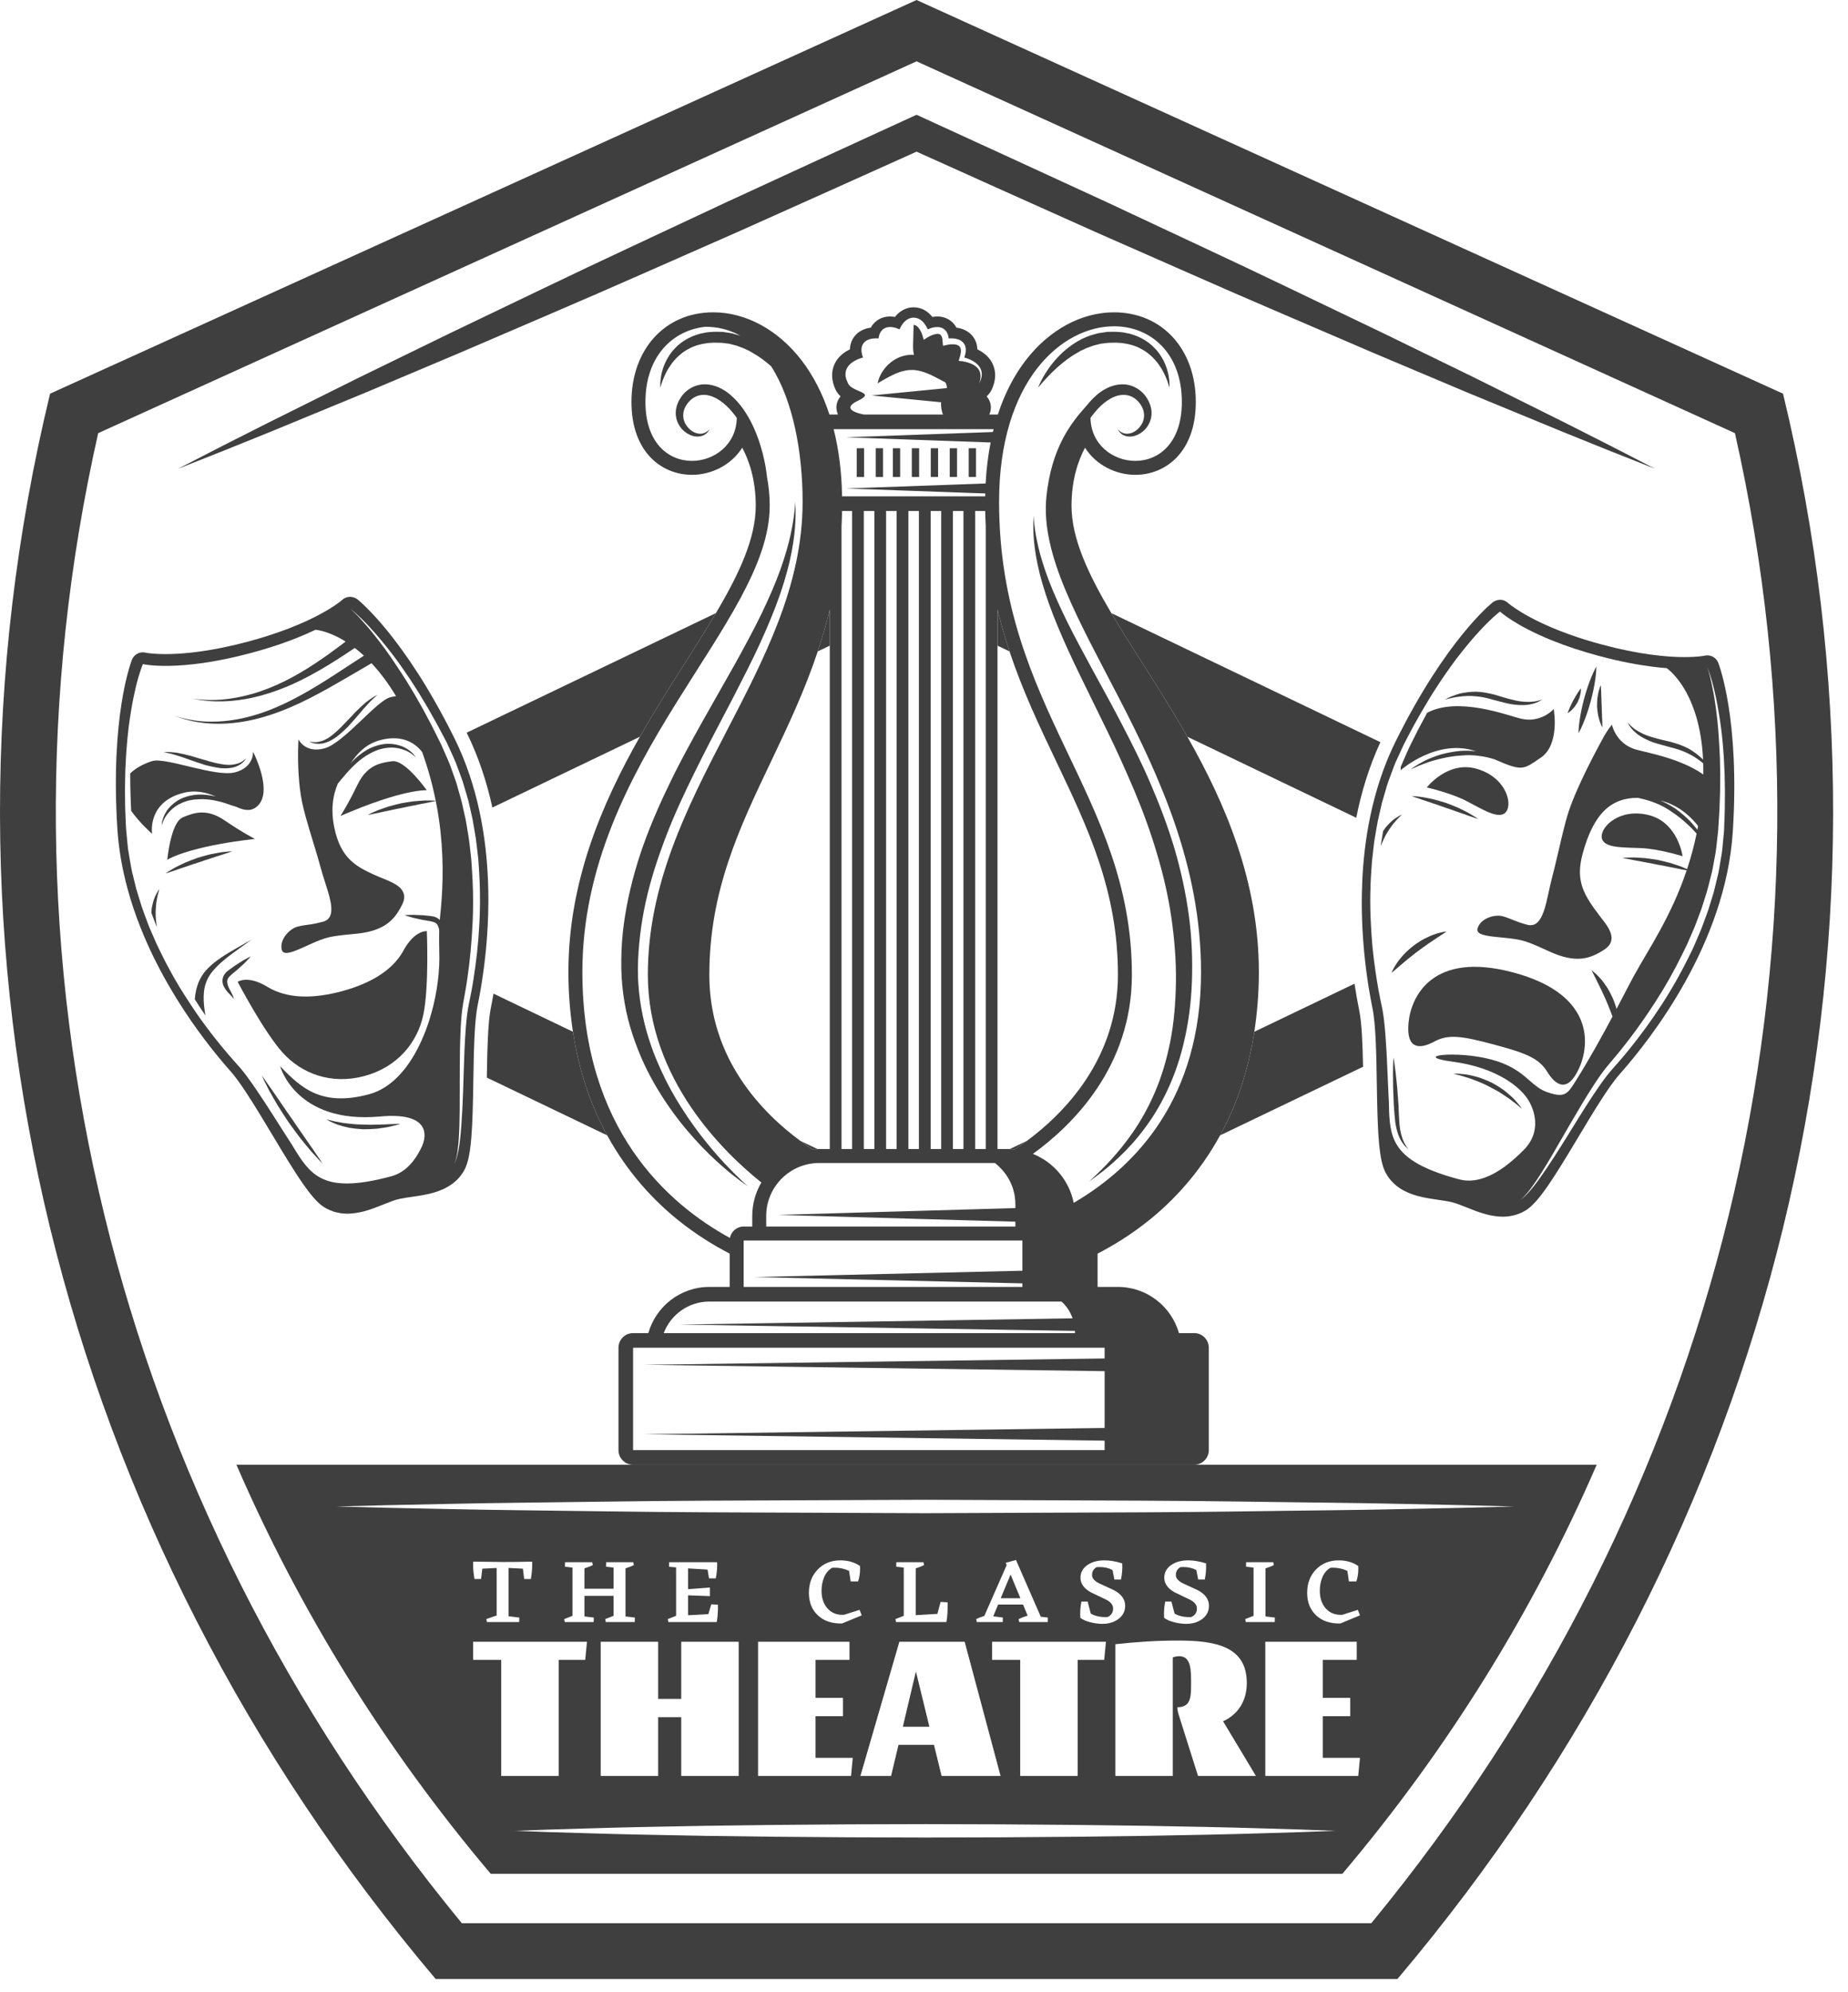 <?xml version="1.0" encoding="UTF-8" standalone="no"?>
<!DOCTYPE svg PUBLIC "-//W3C//DTD SVG 1.1//EN" "http://www.w3.org/Graphics/SVG/1.1/DTD/svg11.dtd">
<svg width="100%" height="100%" viewBox="0 0 116 125" version="1.1" xmlns="http://www.w3.org/2000/svg" xmlns:xlink="http://www.w3.org/1999/xlink" xml:space="preserve" xmlns:serif="http://www.serif.com/" style="fill-rule:evenodd;clip-rule:evenodd;stroke-linejoin:round;stroke-miterlimit:1.414;">
    <g transform="matrix(1,0,0,1,-6.183,-0.471)">
        <path d="M69.618,99.276L68.997,100.763L70.234,100.763L69.618,99.276Z" style="fill:rgb(63,63,63);fill-rule:nonzero;"/>
        <path d="M63.675,105.358L62.855,108.828L64.522,108.828L63.675,105.358Z" style="fill:rgb(63,63,63);fill-rule:nonzero;"/>
        <path d="M89.676,95.243C86.21,95.278 82.167,95.358 77.835,95.372C73.504,95.389 68.883,95.408 64.263,95.427C59.642,95.408 55.022,95.389 50.69,95.371C46.358,95.355 42.315,95.277 38.85,95.242C35.384,95.204 32.497,95.121 30.475,95.087C28.454,95.035 27.298,95.006 27.298,95.006C27.298,95.006 28.454,94.976 30.475,94.924C32.497,94.89 35.384,94.807 38.85,94.769C42.315,94.734 46.358,94.657 50.69,94.64C55.022,94.622 59.642,94.603 64.263,94.584C68.883,94.603 73.504,94.622 77.835,94.64C82.167,94.654 86.21,94.734 89.676,94.768C93.141,94.806 96.029,94.89 98.05,94.924C100.072,94.976 101.227,95.006 101.227,95.006C101.227,95.006 100.072,95.036 98.05,95.088C96.029,95.122 93.141,95.206 89.676,95.243ZM90.314,102.348C89.678,102.36 89.173,102.19 88.797,101.837C88.422,101.485 88.234,101.014 88.234,100.425C88.234,99.831 88.419,99.343 88.788,98.96C89.157,98.577 89.635,98.386 90.222,98.386C90.689,98.386 91.097,98.505 91.446,98.742L91.44,98.759L91.446,98.92C91.446,99.207 91.405,99.47 91.323,99.707L90.855,99.707L90.757,99.046C90.478,98.913 90.172,98.846 89.84,98.846L89.692,98.851C89.463,98.989 89.295,99.189 89.188,99.451C89.081,99.714 89.028,99.992 89.028,100.287C89.028,100.757 89.156,101.134 89.413,101.415C89.669,101.697 90.01,101.826 90.437,101.803L91.415,101.493L91.55,101.837L90.314,102.348ZM91.441,111.916L85.607,111.916L85.607,103.495L91.346,103.495L91.346,104.631L89.214,104.631L89.214,107.016L90.936,107.016L90.936,108.165L89.214,108.165L89.214,110.78L91.55,110.78L91.441,111.916ZM59.507,103.495L59.507,104.631L57.375,104.631L57.375,107.016L59.097,107.016L59.097,108.165L57.375,108.165L57.375,110.78L59.712,110.78L59.603,111.916L53.768,111.916L53.768,103.495L59.507,103.495ZM75.604,103.495L75.495,104.631L73.828,104.631L73.828,111.916L70.221,111.916L70.221,104.631L68.458,104.631L68.458,103.495L75.604,103.495ZM84.396,98.782L84.402,98.501L86.106,98.501L86.143,98.685C86.04,98.738 85.866,98.807 85.62,98.891L85.62,101.906L86.204,101.975L86.198,102.257L84.383,102.257L84.346,102.073L84.869,101.866L84.869,98.84L84.396,98.782ZM80.154,103.419C82.546,103.419 84.445,103.814 84.445,106.085C84.445,107.221 83.885,108.063 82.956,108.484L85.019,111.916L81.384,111.916L80.223,108.241C80.154,108.024 80.086,107.833 80.086,107.603C80.947,107.603 80.947,106.94 80.947,106.111C80.947,105.345 80.974,104.401 80.209,104.401C80.073,104.401 79.922,104.426 79.799,104.478L79.799,111.916L76.192,111.916L76.192,103.648C77.64,103.495 78.802,103.419 80.154,103.419ZM79.247,101.768C79.247,101.474 79.273,101.208 79.327,100.97L79.714,100.97L79.911,101.728C80.169,101.874 80.477,101.947 80.834,101.947L80.969,101.94C81.199,101.833 81.314,101.655 81.314,101.407C81.314,101.192 81.174,101.01 80.895,100.861L79.923,100.396C79.484,100.155 79.265,99.847 79.265,99.472C79.265,99.15 79.406,98.889 79.689,98.687C79.972,98.487 80.333,98.386 80.772,98.386C81.108,98.386 81.48,98.449 81.886,98.576C81.906,98.897 81.88,99.236 81.806,99.592L81.394,99.592L81.277,98.995C81.047,98.869 80.776,98.805 80.465,98.805L80.28,98.811C80.087,98.922 79.991,99.087 79.991,99.305C79.991,99.508 80.139,99.682 80.434,99.828L81.357,100.253C81.832,100.501 82.07,100.83 82.07,101.24C82.07,101.573 81.934,101.845 81.661,102.056C81.388,102.266 81.045,102.371 80.631,102.371C80.397,102.371 80.146,102.337 79.877,102.268C79.608,102.199 79.398,102.105 79.247,101.987L79.253,101.969L79.247,101.768ZM73.987,101.768C73.987,101.474 74.013,101.208 74.067,100.97L74.454,100.97L74.651,101.728C74.909,101.874 75.217,101.947 75.574,101.947L75.709,101.94C75.939,101.833 76.054,101.655 76.054,101.407C76.054,101.192 75.914,101.01 75.635,100.861L74.663,100.396C74.224,100.155 74.005,99.847 74.005,99.472C74.005,99.15 74.146,98.889 74.429,98.687C74.712,98.487 75.073,98.386 75.512,98.386C75.848,98.386 76.22,98.449 76.626,98.576C76.646,98.897 76.62,99.236 76.546,99.592L76.134,99.592L76.017,98.995C75.787,98.869 75.516,98.805 75.204,98.805L75.02,98.811C74.827,98.922 74.731,99.087 74.731,99.305C74.731,99.508 74.879,99.682 75.174,99.828L76.097,100.253C76.572,100.501 76.81,100.83 76.81,101.24C76.81,101.573 76.674,101.845 76.401,102.056C76.128,102.266 75.785,102.371 75.371,102.371C75.137,102.371 74.886,102.337 74.617,102.268C74.348,102.199 74.138,102.105 73.987,101.987L73.993,101.969L73.987,101.768ZM69.311,98.541L69.957,98.363L71.513,101.923L71.956,101.975L71.95,102.257L70.16,102.257L70.123,102.073C70.258,102.004 70.447,101.931 70.689,101.854L70.4,101.159L68.837,101.159L68.529,101.9L69.132,101.975L69.126,102.257L67.496,102.257L67.459,102.073C67.607,102 67.777,101.933 67.97,101.872L69.372,98.685L69.311,98.541ZM62.636,103.495L66.736,103.495L68.99,111.916L65.287,111.916L64.809,109.964L62.582,109.964L62.117,111.916L60.191,111.916L62.636,103.495ZM62.439,98.782L62.446,98.501L64.149,98.501L64.186,98.685C64.084,98.738 63.91,98.807 63.663,98.891L63.663,101.826L65.023,101.745L65.226,100.993L65.669,101.022C65.677,101.523 65.651,101.935 65.589,102.257L62.427,102.257L62.39,102.073L62.913,101.866L62.913,98.84L62.439,98.782ZM60.169,98.92C60.169,99.207 60.128,99.47 60.046,99.707L59.579,99.707L59.48,99.046C59.201,98.913 58.896,98.846 58.564,98.846L58.416,98.851C58.186,98.989 58.018,99.189 57.911,99.451C57.805,99.714 57.751,99.992 57.751,100.287C57.751,100.757 57.88,101.134 58.136,101.415C58.392,101.697 58.734,101.826 59.16,101.803L60.138,101.493L60.274,101.837L59.037,102.348C58.401,102.36 57.896,102.19 57.521,101.837C57.145,101.485 56.958,101.014 56.958,100.425C56.958,99.831 57.142,99.343 57.512,98.96C57.881,98.577 58.358,98.386 58.945,98.386C59.412,98.386 59.82,98.505 60.169,98.742L60.163,98.759L60.169,98.92ZM87.799,115.441C86.391,115.478 84.379,115.554 81.965,115.602C79.551,115.656 76.735,115.701 73.717,115.731C72.209,115.742 70.65,115.754 69.065,115.767C67.481,115.771 65.872,115.776 64.263,115.781C62.653,115.776 61.044,115.771 59.46,115.766C57.876,115.754 56.317,115.742 54.808,115.73C51.791,115.7 48.974,115.655 46.56,115.6C44.146,115.553 42.135,115.477 40.726,115.441C39.318,115.389 38.514,115.359 38.514,115.359C38.514,115.359 39.318,115.33 40.726,115.278C42.135,115.242 44.146,115.166 46.56,115.118C48.974,115.064 51.791,115.019 54.808,114.989C56.317,114.977 57.876,114.965 59.46,114.952C61.044,114.948 62.653,114.943 64.263,114.938C65.872,114.942 67.481,114.947 69.065,114.952C70.65,114.964 72.209,114.976 73.717,114.988C76.735,115.017 79.551,115.063 81.965,115.117C84.379,115.164 86.391,115.241 87.799,115.277C89.207,115.329 90.012,115.359 90.012,115.359C90.012,115.359 89.207,115.389 87.799,115.441ZM48.179,98.788L48.185,98.501L51.193,98.501L51.2,98.662C51.2,98.934 51.171,99.219 51.114,99.517L50.689,99.517L50.597,98.966L49.372,98.891L49.372,100.195L50.744,100.092L50.744,100.631L49.372,100.58L49.372,101.831L50.646,101.762L50.831,101.142L51.249,101.171C51.257,101.554 51.233,101.916 51.175,102.257L48.136,102.257L48.099,102.073L48.622,101.866L48.622,98.828L48.179,98.788ZM48.944,107.08L48.944,103.495L52.551,103.495L52.551,111.916L48.944,111.916L48.944,108.228L47.496,108.228L47.496,111.916L43.889,111.916L43.889,103.495L47.496,103.495L47.496,107.08L48.944,107.08ZM41.645,98.782L41.652,98.501L43.355,98.501L43.393,98.685C43.29,98.738 43.116,98.807 42.869,98.891L42.869,100.166L44.697,100.166L44.697,98.84L44.223,98.782L44.229,98.501L45.933,98.501L45.97,98.685C45.868,98.738 45.693,98.807 45.447,98.891L45.447,101.906L46.032,101.975L46.025,102.257L44.211,102.257L44.174,102.073L44.697,101.866L44.697,100.614L42.869,100.614L42.869,101.906L43.454,101.975L43.448,102.257L41.633,102.257L41.596,102.073L42.119,101.866L42.119,98.84L41.645,98.782ZM38.779,101.975L38.772,102.257L36.749,102.257L36.711,102.073L37.161,101.912L37.358,101.849L37.358,98.863L36.459,98.909L36.379,99.558L35.967,99.558C35.91,99.244 35.881,98.941 35.881,98.65L35.887,98.466L37.745,98.489C38.397,98.489 39.01,98.482 39.585,98.466L39.591,98.616C39.591,98.914 39.562,99.228 39.505,99.558L39.086,99.558L39.006,98.909L38.108,98.863L38.108,101.895L38.779,101.975ZM35.881,104.631L35.881,103.495L43.027,103.495L42.918,104.631L41.251,104.631L41.251,111.916L37.644,111.916L37.644,104.631L35.881,104.631ZM81.143,92.387L45.922,92.387L21.024,92.387C24.98,101.518 30.322,110.173 36.988,118.057L90.444,118.057C97.11,110.173 102.452,101.518 106.408,92.387L81.143,92.387Z" style="fill:rgb(63,63,63);fill-rule:nonzero;"/>
        <path d="M92.259,121.157L35.173,121.157C13.197,94.438 4.923,60.539 12.346,27.652L63.716,4.32L115.086,27.652C122.509,60.539 114.235,94.438 92.259,121.157ZM118.105,25.175L63.716,0.471L9.327,25.175C0.838,60.252 9.747,96.531 33.532,124.66L93.899,124.66C117.684,96.531 126.593,60.252 118.105,25.175Z" style="fill:rgb(63,63,63);fill-rule:nonzero;"/>
        <path d="M51.123,38.944L35.477,46.448C36.229,47.975 36.745,49.565 37.089,51.145L46.349,46.703C47.282,45.063 48.257,43.523 49.171,42.086C49.864,40.996 50.528,39.951 51.123,38.944Z" style="fill:rgb(63,63,63);fill-rule:nonzero;"/>
        <path d="M69.882,72.596C70.117,72.441 70.374,72.262 70.646,72.061L69.563,72.58C69.67,72.583 69.777,72.585 69.882,72.596Z" style="fill:rgb(63,63,63);fill-rule:nonzero;"/>
        <path d="M57.502,72.58L56.419,72.061C56.688,72.259 56.948,72.443 57.181,72.596C57.286,72.586 57.394,72.583 57.502,72.58Z" style="fill:rgb(63,63,63);fill-rule:nonzero;"/>
        <path d="M80.715,46.703L91.317,51.788C91.63,50.199 92.115,48.593 92.831,47.044L75.941,38.944C76.537,39.951 77.201,40.996 77.894,42.086C78.808,43.523 79.783,45.063 80.715,46.703Z" style="fill:rgb(63,63,63);fill-rule:nonzero;"/>
        <path d="M68.796,38.703L68.796,40.987L69.552,41.349C69.269,40.499 69.013,39.62 68.796,38.703Z" style="fill:rgb(63,63,63);fill-rule:nonzero;"/>
        <path d="M37.162,62.825C37.106,63.146 37.05,63.44 36.997,63.697C36.805,64.636 36.77,66.376 36.742,68.093L44.296,71.717C43.321,69.938 42.541,67.789 42.147,65.216L37.162,62.825Z" style="fill:rgb(63,63,63);fill-rule:nonzero;"/>
        <path d="M91.743,67.412C91.714,65.999 91.664,64.665 91.504,63.885C91.41,63.426 91.305,62.856 91.206,62.2L84.917,65.216C84.523,67.789 83.744,69.938 82.768,71.717L91.743,67.412Z" style="fill:rgb(63,63,63);fill-rule:nonzero;"/>
        <path d="M58.269,38.703C58.052,39.621 57.796,40.499 57.513,41.349L58.269,40.987L58.269,38.703Z" style="fill:rgb(63,63,63);fill-rule:nonzero;"/>
        <path d="M46.711,17.568L52.537,15.003L58.346,12.402L63.716,9.988L69.085,12.403L74.893,15.006L80.719,17.57C82.658,18.43 84.606,19.273 86.556,20.11L92.405,22.622L98.272,25.097L104.161,27.523C106.127,28.326 108.099,29.114 110.077,29.889C108.191,28.911 106.301,27.943 104.403,26.991L98.701,24.154L92.977,21.364L87.237,18.612C85.323,17.693 83.407,16.782 81.483,15.887L75.719,13.187L69.937,10.526L64.152,7.873L63.716,7.673L63.28,7.873L57.495,10.527L51.714,13.19L45.949,15.889C44.025,16.784 42.11,17.698 40.196,18.614L34.456,21.367L28.732,24.156L23.03,26.993C21.132,27.944 19.241,28.911 17.355,29.889C19.332,29.113 21.305,28.325 23.27,27.522L29.158,25.094L35.025,22.619L40.874,20.107C42.824,19.269 44.772,18.428 46.711,17.568Z" style="fill:rgb(63,63,63);fill-rule:nonzero;"/>
        <path d="M35.064,71.954C35.05,72.081 35.035,72.201 35.018,72.313C34.985,72.537 34.948,72.733 34.909,72.896C34.89,72.978 34.871,73.052 34.852,73.117C34.834,73.183 34.814,73.24 34.795,73.289C34.778,73.338 34.763,73.379 34.746,73.41C34.731,73.442 34.719,73.466 34.712,73.482C34.704,73.498 34.7,73.506 34.7,73.506C34.7,73.506 34.714,73.473 34.74,73.408C34.755,73.376 34.768,73.334 34.782,73.284C34.798,73.235 34.815,73.178 34.829,73.111C34.876,72.913 34.916,72.641 34.949,72.305C34.96,72.192 34.97,72.073 34.979,71.947C35.014,71.441 35.033,70.826 35.038,70.119C35.039,69.589 35.04,69.007 35.041,68.382C35.042,68.174 35.042,67.961 35.043,67.744C35.044,67.526 35.045,67.303 35.047,67.077C35.049,66.85 35.051,66.619 35.055,66.384C35.063,65.913 35.077,65.427 35.103,64.925C35.131,64.424 35.17,63.908 35.265,63.377C35.357,62.861 35.456,62.342 35.528,61.805C35.684,60.734 35.786,59.62 35.842,58.486C35.857,58.203 35.868,57.918 35.874,57.632C35.891,56.775 35.869,55.911 35.809,55.049C35.797,54.906 35.79,54.762 35.781,54.618C35.771,54.475 35.76,54.331 35.742,54.189C35.71,53.903 35.677,53.618 35.645,53.333C35.613,53.048 35.556,52.768 35.513,52.486L35.443,52.065C35.422,51.925 35.384,51.788 35.356,51.649C35.294,51.373 35.233,51.098 35.172,50.824C35.102,50.553 35.022,50.286 34.948,50.019C34.91,49.886 34.873,49.753 34.835,49.62C34.796,49.488 34.745,49.361 34.701,49.232C34.609,48.974 34.518,48.718 34.428,48.465C34.38,48.339 34.327,48.216 34.273,48.094C34.219,47.972 34.163,47.851 34.112,47.73C34.058,47.609 34.005,47.489 33.952,47.369L33.876,47.191L33.788,47.015C33.553,46.547 33.333,46.082 33.095,45.648C32.978,45.429 32.863,45.213 32.75,45.001C32.631,44.791 32.514,44.584 32.398,44.38C32.341,44.279 32.284,44.178 32.227,44.078C32.167,43.979 32.109,43.882 32.05,43.785C31.933,43.592 31.819,43.403 31.707,43.217C31.47,42.854 31.252,42.499 31.027,42.174C30.917,42.01 30.812,41.849 30.704,41.695C30.596,41.542 30.49,41.394 30.388,41.25C30.076,40.824 29.785,40.444 29.518,40.119C29.429,40.011 29.343,39.909 29.26,39.813C29.094,39.622 28.944,39.452 28.811,39.307C28.678,39.162 28.563,39.04 28.465,38.945C28.273,38.753 28.162,38.659 28.162,38.659C28.162,38.659 28.628,39.011 29.324,39.756C29.587,40.033 29.879,40.367 30.195,40.751C30.3,40.879 30.408,41.012 30.519,41.151C30.63,41.289 30.743,41.434 30.857,41.584C31.198,42.035 31.552,42.538 31.916,43.083C32.034,43.266 32.154,43.454 32.277,43.646C32.338,43.741 32.4,43.838 32.463,43.935C32.522,44.035 32.583,44.135 32.643,44.235C32.765,44.437 32.889,44.643 33.014,44.851C33.134,45.063 33.256,45.278 33.38,45.496C33.506,45.714 33.627,45.936 33.747,46.163C33.868,46.389 33.987,46.618 34.111,46.849L34.203,47.023L34.289,47.207C34.344,47.328 34.4,47.451 34.457,47.573C34.566,47.82 34.689,48.065 34.79,48.321C34.885,48.578 34.982,48.838 35.079,49.1C35.126,49.232 35.18,49.361 35.222,49.496C35.262,49.63 35.302,49.765 35.343,49.901C35.422,50.173 35.507,50.444 35.583,50.72C35.646,50.999 35.71,51.279 35.774,51.561C35.803,51.702 35.842,51.841 35.865,51.984L35.938,52.413C35.983,52.7 36.042,52.986 36.076,53.275C36.11,53.565 36.145,53.855 36.179,54.145C36.217,54.435 36.226,54.728 36.251,55.02C36.27,55.312 36.284,55.604 36.295,55.896C36.326,56.772 36.318,57.646 36.269,58.507C36.239,59.082 36.192,59.65 36.132,60.211C36.071,60.771 35.997,61.323 35.912,61.863C35.871,62.134 35.825,62.402 35.776,62.666C35.726,62.931 35.673,63.192 35.619,63.448C35.516,63.946 35.464,64.454 35.424,64.947C35.385,65.441 35.359,65.924 35.338,66.392C35.318,66.86 35.305,67.313 35.291,67.748C35.244,69.488 35.178,70.942 35.064,71.954ZM20.047,66.079C19.626,65.56 19.196,65.011 18.78,64.428C18.64,64.234 18.503,64.035 18.368,63.833C17.961,63.227 17.553,62.598 17.173,61.94C17.046,61.72 16.922,61.497 16.803,61.271C16.551,60.825 16.332,60.358 16.102,59.893C16.043,59.778 15.991,59.659 15.939,59.54C15.888,59.421 15.838,59.301 15.784,59.182C15.734,59.062 15.68,58.944 15.628,58.825C15.575,58.705 15.525,58.585 15.481,58.463C15.392,58.218 15.298,57.975 15.208,57.73C15.119,57.486 15.034,57.241 14.963,56.99C14.887,56.742 14.81,56.495 14.734,56.248C14.673,55.997 14.612,55.746 14.551,55.497C14.448,55.126 14.385,54.745 14.323,54.368C14.302,54.242 14.281,54.117 14.26,53.992C14.21,53.742 14.193,53.496 14.17,53.252C14.146,53.007 14.124,52.764 14.101,52.523C14.079,52.267 14.077,52.036 14.065,51.795C14.055,51.556 14.044,51.32 14.039,51.086C14.038,50.853 14.034,50.621 14.031,50.393C14.029,50.164 14.027,49.939 14.032,49.716C14.036,49.493 14.039,49.274 14.044,49.057C14.048,48.841 14.055,48.628 14.069,48.419C14.08,48.21 14.09,48.004 14.101,47.802C14.117,47.601 14.132,47.403 14.147,47.209C14.161,47.015 14.179,46.826 14.2,46.641C14.22,46.456 14.24,46.276 14.259,46.1C14.285,45.924 14.307,45.753 14.33,45.587C14.353,45.421 14.377,45.26 14.406,45.105C14.503,44.481 14.625,43.944 14.728,43.503C14.837,43.063 14.942,42.724 15.021,42.494C15.04,42.437 15.058,42.386 15.074,42.343C15.121,42.213 15.149,42.146 15.149,42.146C15.149,42.146 17.377,42.669 21.936,41.447C22.375,41.329 22.787,41.208 23.174,41.086C24.333,40.719 25.26,40.339 25.986,39.991C25.986,39.991 26.293,40.009 26.793,40.192C27.094,40.301 27.464,40.47 27.879,40.73C27.755,40.824 27.624,40.923 27.485,41.027C26.588,41.697 25.373,42.566 24.039,43.223C23.706,43.386 23.366,43.537 23.027,43.671C22.685,43.802 22.345,43.921 22.01,44.017C21.674,44.113 21.345,44.189 21.031,44.247C20.873,44.276 20.719,44.301 20.57,44.321C20.42,44.341 20.275,44.357 20.136,44.369C19.577,44.416 19.107,44.4 18.781,44.369C18.699,44.364 18.626,44.356 18.563,44.348C18.499,44.34 18.446,44.332 18.402,44.327C18.314,44.316 18.268,44.31 18.268,44.31C18.268,44.31 18.314,44.319 18.4,44.335C18.487,44.351 18.613,44.381 18.777,44.4C19.103,44.451 19.574,44.497 20.142,44.484C20.567,44.474 21.046,44.431 21.553,44.344C21.721,44.315 21.893,44.282 22.067,44.243C22.241,44.204 22.417,44.16 22.594,44.112C22.77,44.063 22.949,44.01 23.127,43.954C23.483,43.838 23.84,43.705 24.192,43.559C24.72,43.338 25.232,43.086 25.716,42.824C26.522,42.388 27.25,41.925 27.843,41.537C28.066,41.39 28.27,41.254 28.452,41.13C28.638,41.274 28.83,41.433 29.026,41.615C28.873,41.715 28.711,41.82 28.54,41.932C28.103,42.213 27.617,42.537 27.093,42.874C26.744,43.099 26.379,43.33 26,43.558C25.432,43.9 24.834,44.237 24.218,44.538C24.012,44.638 23.805,44.733 23.596,44.823C23.179,45.004 22.757,45.163 22.337,45.295C22.127,45.361 21.917,45.42 21.709,45.471C20.879,45.681 20.076,45.765 19.389,45.757C18.7,45.755 18.131,45.65 17.739,45.557C17.642,45.532 17.555,45.509 17.479,45.49C17.404,45.466 17.341,45.446 17.289,45.43C17.186,45.397 17.131,45.379 17.131,45.379C17.131,45.379 17.185,45.399 17.286,45.437C17.337,45.456 17.4,45.48 17.473,45.507C17.548,45.531 17.635,45.557 17.731,45.588C17.828,45.616 17.936,45.646 18.055,45.675C18.411,45.762 18.862,45.845 19.385,45.873C20.08,45.915 20.901,45.871 21.76,45.699C21.975,45.658 22.192,45.608 22.41,45.551C22.846,45.438 23.286,45.296 23.721,45.133C23.939,45.052 24.156,44.965 24.37,44.873C24.585,44.782 24.798,44.686 25.008,44.588C25.428,44.39 25.838,44.18 26.233,43.967C26.431,43.861 26.625,43.754 26.815,43.648C27.574,43.222 28.269,42.809 28.867,42.462C28.981,42.395 29.091,42.331 29.197,42.269C29.304,42.207 29.406,42.147 29.504,42.09C30.009,42.628 30.531,43.307 31.043,44.156C30.916,44.174 30.796,44.198 30.685,44.225C30.47,44.278 30.179,44.484 29.845,44.77C29.511,45.055 29.134,45.419 28.746,45.787C28.552,45.971 28.355,46.156 28.159,46.332C27.768,46.684 27.382,47.003 27.034,47.212C26.86,47.316 26.695,47.394 26.543,47.434C25.332,47.759 24.919,46.87 24.919,46.87C24.919,46.87 24.85,47.872 24.929,49.094C24.965,49.649 25.031,50.251 25.148,50.824C25.205,51.102 25.285,51.416 25.378,51.752C25.657,52.761 26.058,53.969 26.33,54.984C26.579,55.914 27.051,57.003 26.974,57.685C26.966,57.747 26.955,57.806 26.938,57.861C26.905,57.971 26.851,58.065 26.772,58.142C26.693,58.218 26.589,58.276 26.455,58.312C26.139,58.396 25.908,58.441 25.717,58.472C25.397,58.522 25.184,58.533 24.858,58.62C24.596,58.69 24.308,58.897 24.107,59.166C23.905,59.434 23.789,59.763 23.874,60.077C24.042,60.706 25.56,59.626 26.723,59.314C27.234,59.177 27.878,59.134 28.426,59.076C28.779,59.046 29.088,58.997 29.361,58.93C29.724,58.841 30.023,58.721 30.273,58.574C30.461,58.464 30.622,58.339 30.764,58.201C30.811,58.155 30.856,58.107 30.899,58.058C30.985,57.961 31.063,57.857 31.136,57.748C31.245,57.585 31.341,57.411 31.433,57.227C31.829,56.427 31.203,56.003 30.528,55.726C30.072,55.539 29.67,55.372 29.315,55.198C29.137,55.111 28.971,55.023 28.816,54.929C28.584,54.789 28.378,54.637 28.193,54.462C28.07,54.346 27.958,54.22 27.854,54.08C27.751,53.941 27.657,53.788 27.571,53.618C27.443,53.364 27.335,53.072 27.244,52.731C27.106,52.216 27.051,51.748 27.051,51.329C27.051,51.049 27.076,50.791 27.118,50.555C27.138,50.437 27.163,50.325 27.191,50.218C27.247,50.004 27.315,49.813 27.387,49.645C27.438,49.582 27.495,49.512 27.558,49.436C27.621,49.361 27.691,49.279 27.765,49.194C27.959,48.96 28.192,48.694 28.469,48.443C28.737,48.185 29.053,47.942 29.399,47.76C29.654,47.615 29.928,47.507 30.201,47.446C30.292,47.426 30.383,47.411 30.473,47.402C30.832,47.355 31.18,47.404 31.457,47.499C31.528,47.52 31.594,47.545 31.656,47.571C31.78,47.624 31.887,47.685 31.974,47.744C32.018,47.774 32.056,47.803 32.091,47.831C32.159,47.886 32.213,47.931 32.245,47.966C32.279,48 32.298,48.018 32.298,48.018C32.298,48.018 32.283,47.996 32.257,47.956C32.231,47.915 32.188,47.859 32.13,47.789C32.007,47.657 31.807,47.479 31.518,47.344C31.228,47.216 30.856,47.13 30.452,47.147C30.05,47.175 29.634,47.304 29.258,47.501C28.889,47.711 28.562,47.981 28.289,48.262C28.25,48.304 28.215,48.346 28.178,48.388C28.595,47.768 29.136,47.152 30.068,46.91C31.502,46.538 32.297,47.166 32.681,47.661C33.061,48.716 33.338,49.739 33.534,50.718C33.501,50.715 33.453,50.712 33.392,50.707C33.27,50.704 33.096,50.701 32.886,50.702C32.677,50.711 32.434,50.729 32.174,50.752C31.915,50.786 31.639,50.829 31.365,50.878C31.093,50.942 30.823,51.011 30.572,51.082C30.323,51.164 30.093,51.244 29.898,51.318C29.801,51.359 29.714,51.397 29.636,51.431C29.558,51.466 29.491,51.497 29.436,51.522C29.381,51.55 29.339,51.572 29.31,51.587C29.28,51.603 29.265,51.611 29.265,51.611C29.265,51.611 29.269,51.61 29.278,51.608C29.294,51.605 29.327,51.599 29.374,51.591C29.397,51.587 29.424,51.582 29.454,51.577C29.513,51.563 29.585,51.548 29.668,51.531C29.751,51.514 29.844,51.495 29.946,51.476C30.147,51.428 30.383,51.379 30.636,51.329C30.886,51.272 31.155,51.216 31.424,51.167C31.691,51.106 31.96,51.051 32.213,51.005C32.465,50.95 32.701,50.902 32.905,50.867C33.107,50.821 33.277,50.787 33.396,50.765C33.458,50.75 33.505,50.739 33.537,50.732C33.613,51.111 33.677,51.484 33.73,51.848C33.891,52.943 33.956,53.971 33.966,54.91C33.975,55.85 33.928,56.701 33.862,57.443C33.84,57.69 33.816,57.926 33.792,58.148C33.79,58.166 33.788,58.185 33.786,58.204C33.777,58.194 33.769,58.183 33.759,58.174C33.653,58.075 33.521,58.018 33.399,57.984C33.274,57.956 33.158,57.947 33.049,57.936C32.94,57.925 32.832,57.915 32.727,57.904C32.517,57.895 32.32,57.886 32.152,57.879C31.982,57.882 31.841,57.885 31.742,57.887C31.642,57.895 31.585,57.899 31.585,57.899C31.585,57.899 31.598,57.904 31.624,57.913C31.649,57.922 31.686,57.935 31.733,57.952C31.781,57.966 31.838,57.983 31.905,58.002C31.971,58.021 32.045,58.043 32.127,58.067C32.291,58.104 32.483,58.147 32.689,58.193C32.792,58.211 32.899,58.229 33.008,58.247C33.118,58.265 33.224,58.282 33.316,58.309C33.509,58.347 33.627,58.44 33.688,58.608C33.721,58.682 33.74,58.762 33.752,58.843C33.749,58.965 33.748,59.095 33.747,59.232C33.746,59.368 33.747,59.512 33.748,59.662C33.75,59.963 33.755,60.289 33.762,60.636C33.756,61.819 33.542,63.201 33.124,64.507C33.055,64.725 32.979,64.94 32.898,65.152C32.575,66.001 32.161,66.796 31.658,67.456C31.28,67.95 30.853,68.369 30.375,68.677C30.057,68.882 29.717,69.039 29.355,69.136C26.458,69.912 25.152,68.837 23.767,67.375C23.767,67.375 24.744,71.02 30.048,70.533C33.141,70.249 32.997,71.7 32.662,72.423C32.606,72.543 32.547,72.658 32.485,72.769C32.361,72.99 32.227,73.193 32.08,73.374C32.006,73.465 31.93,73.55 31.85,73.629C31.532,73.947 31.163,74.174 30.736,74.288C26.795,75.344 25.816,74.412 24.79,72.767C24.692,72.607 24.593,72.444 24.493,72.28C24.495,72.282 24.496,72.284 24.496,72.284C24.496,72.284 24.212,71.853 23.728,71.09C23.486,70.708 23.193,70.244 22.85,69.718C22.506,69.193 22.115,68.601 21.658,67.983C21.542,67.83 21.422,67.676 21.297,67.526C21.166,67.372 21.031,67.223 20.89,67.067C20.61,66.755 20.329,66.425 20.047,66.079ZM34.702,46.784C34.114,45.599 33.537,44.555 32.987,43.642C32.62,43.032 32.265,42.481 31.926,41.984C31.249,40.989 30.638,40.21 30.131,39.618C29.751,39.175 29.428,38.837 29.18,38.592C28.85,38.265 28.651,38.105 28.621,38.081C28.561,38.033 28.494,38 28.425,37.974C28.407,37.967 28.388,37.961 28.369,37.956C28.311,37.938 28.251,37.928 28.191,37.926C28.181,37.925 28.172,37.921 28.163,37.921C28.159,37.921 28.155,37.923 28.151,37.923C28.091,37.923 28.03,37.931 27.971,37.946C27.858,37.977 27.751,38.034 27.661,38.118C27.653,38.125 27.489,38.271 27.137,38.504C26.996,38.598 26.825,38.705 26.622,38.822C26.419,38.94 26.184,39.068 25.914,39.203C24.971,39.676 23.61,40.235 21.745,40.735C21.46,40.811 21.186,40.879 20.92,40.942C20.832,40.963 20.75,40.98 20.664,40.999C20.49,41.038 20.318,41.077 20.153,41.111C20.056,41.13 19.963,41.147 19.869,41.165C19.723,41.193 19.578,41.221 19.44,41.245C19.346,41.261 19.255,41.275 19.165,41.29C19.034,41.31 18.906,41.33 18.783,41.347C18.696,41.36 18.611,41.371 18.527,41.382C18.408,41.397 18.292,41.41 18.18,41.423C18.102,41.431 18.024,41.439 17.95,41.446C17.84,41.457 17.734,41.465 17.631,41.473C17.564,41.478 17.496,41.484 17.431,41.488C17.326,41.495 17.227,41.499 17.13,41.503C17.077,41.505 17.022,41.509 16.971,41.51C16.859,41.514 16.754,41.515 16.653,41.516C16.625,41.516 16.594,41.517 16.567,41.517C16.537,41.517 16.511,41.516 16.482,41.516C16.403,41.515 16.326,41.514 16.255,41.512C16.217,41.511 16.184,41.509 16.148,41.508C16.092,41.506 16.037,41.503 15.987,41.5C15.953,41.498 15.923,41.496 15.892,41.494C15.846,41.491 15.802,41.488 15.762,41.484C15.735,41.482 15.709,41.479 15.685,41.477C15.648,41.473 15.614,41.47 15.583,41.466C15.562,41.464 15.541,41.461 15.523,41.459C15.495,41.455 15.471,41.452 15.449,41.449C15.435,41.447 15.419,41.445 15.408,41.443C15.387,41.44 15.371,41.437 15.358,41.435C15.352,41.434 15.343,41.432 15.338,41.431C15.326,41.429 15.317,41.427 15.315,41.427L15.313,41.427C15.257,41.413 15.201,41.407 15.145,41.407C15.143,41.407 15.141,41.408 15.139,41.408C15.077,41.408 15.016,41.416 14.957,41.432C14.793,41.476 14.647,41.577 14.547,41.719C14.514,41.766 14.485,41.818 14.463,41.875C14.456,41.892 14.43,41.961 14.39,42.081C14.269,42.441 14.026,43.266 13.818,44.576C13.749,45.012 13.683,45.503 13.628,46.048C13.572,46.593 13.526,47.193 13.496,47.848C13.466,48.504 13.451,49.214 13.458,49.981C13.464,50.748 13.493,51.572 13.548,52.452C13.631,53.769 13.863,55.049 14.198,56.274C14.253,56.478 14.312,56.681 14.373,56.882C14.496,57.284 14.629,57.68 14.771,58.069C14.914,58.457 15.065,58.839 15.223,59.213C15.46,59.774 15.714,60.317 15.978,60.841C16.066,61.016 16.156,61.189 16.246,61.359C16.426,61.699 16.611,62.031 16.797,62.353C18.009,64.445 19.313,66.128 20.246,67.224C20.389,67.392 20.524,67.547 20.648,67.687C21.184,68.291 21.862,69.351 22.563,70.503C22.797,70.887 23.033,71.281 23.267,71.672C23.64,72.294 23.979,72.857 24.291,73.36C24.447,73.611 24.596,73.847 24.74,74.068C24.811,74.179 24.881,74.286 24.95,74.389C25.087,74.594 25.218,74.785 25.344,74.959C25.408,75.047 25.469,75.13 25.53,75.21C25.773,75.528 25.997,75.784 26.207,75.976C26.313,76.071 26.414,76.151 26.514,76.215C26.614,76.279 26.717,76.333 26.822,76.382C26.855,76.398 26.889,76.41 26.922,76.424C26.997,76.455 27.073,76.484 27.151,76.508C27.189,76.52 27.229,76.531 27.268,76.541C27.347,76.562 27.427,76.578 27.509,76.591C27.545,76.597 27.582,76.605 27.62,76.609C27.735,76.623 27.852,76.632 27.973,76.632C27.976,76.632 27.98,76.633 27.983,76.633L27.984,76.633C28.131,76.633 28.283,76.619 28.438,76.599C28.477,76.594 28.516,76.589 28.555,76.583C28.713,76.558 28.873,76.527 29.04,76.482C29.476,76.365 29.9,76.195 30.274,76.045C30.586,75.92 30.88,75.803 31.124,75.737C31.185,75.721 31.25,75.706 31.319,75.692C31.526,75.649 31.765,75.615 32.014,75.579C32.213,75.55 32.426,75.52 32.643,75.482C32.861,75.444 33.083,75.399 33.301,75.34C33.426,75.307 33.545,75.27 33.66,75.229C34.005,75.108 34.304,74.955 34.559,74.769C34.9,74.521 35.164,74.215 35.355,73.846C35.572,73.427 35.695,72.762 35.77,71.84C35.845,70.918 35.872,69.738 35.895,68.289C35.903,67.833 35.91,67.374 35.92,66.924C35.931,66.475 35.944,66.035 35.963,65.62C35.992,64.997 36.034,64.428 36.098,63.96C36.12,63.804 36.144,63.659 36.171,63.528C36.227,63.253 36.287,62.937 36.348,62.587C36.449,62.002 36.55,61.319 36.634,60.56C36.651,60.408 36.667,60.253 36.683,60.095C36.729,59.622 36.767,59.123 36.795,58.602C36.822,58.082 36.838,57.54 36.839,56.983C36.839,56.611 36.833,56.231 36.819,55.846C36.715,52.958 36.168,49.739 34.702,46.784Z" style="fill:rgb(63,63,63);fill-rule:nonzero;"/>
        <path d="M17.65,51.764C17.509,51.824 17.386,51.954 17.281,52.128C17.246,52.185 17.212,52.248 17.181,52.314C17.118,52.446 17.062,52.593 17.013,52.746C16.89,53.129 16.808,53.549 16.756,53.874C16.705,54.199 16.684,54.428 16.684,54.428C16.684,54.428 17.058,54.169 18.154,53.854C18.884,53.644 19.936,53.409 21.412,53.21C21.658,53.176 21.916,53.144 22.186,53.113C22.186,53.113 21.422,52.732 20.3,51.964C19.178,51.196 18.405,51.447 17.65,51.764Z" style="fill:rgb(63,63,63);fill-rule:nonzero;"/>
        <path d="M14.402,51.074C14.407,51.166 14.412,51.261 14.418,51.354C14.692,51.741 15.02,52.101 15.28,52.364C15.54,52.628 15.731,52.794 15.731,52.794C15.731,52.794 15.403,50.858 17.625,50.244C18.432,50.021 19.125,50.191 19.733,50.455C19.386,50.372 19.008,50.32 18.625,50.332C18.418,50.345 18.211,50.377 18.013,50.428C17.913,50.454 17.816,50.484 17.722,50.52C17.627,50.556 17.536,50.596 17.449,50.642C17.103,50.832 16.834,51.089 16.656,51.342C16.612,51.407 16.574,51.471 16.542,51.533C16.476,51.657 16.43,51.775 16.399,51.878C16.383,51.929 16.371,51.977 16.361,52.02C16.348,52.108 16.338,52.176 16.337,52.224C16.334,52.27 16.333,52.295 16.333,52.295C16.333,52.295 16.339,52.271 16.352,52.226C16.357,52.204 16.366,52.176 16.377,52.144C16.388,52.113 16.401,52.076 16.416,52.036C16.462,51.916 16.538,51.763 16.655,51.604C16.694,51.551 16.738,51.498 16.787,51.445C16.925,51.28 17.111,51.12 17.331,50.99C17.405,50.946 17.482,50.906 17.563,50.871C17.722,50.794 17.896,50.736 18.078,50.695C18.259,50.655 18.449,50.632 18.639,50.627C19.019,50.602 19.406,50.644 19.76,50.723C19.937,50.758 20.107,50.804 20.268,50.855C20.428,50.905 20.58,50.959 20.72,51.01C20.83,51.046 20.93,51.077 21.025,51.105C21.5,51.323 21.916,51.408 22.299,51.091C22.504,50.922 22.624,50.694 22.684,50.437C22.704,50.351 22.717,50.261 22.724,50.17C22.812,49.071 22.064,47.636 22.064,47.636C22.064,47.636 22.085,47.88 21.956,48.164C21.907,48.271 21.837,48.383 21.737,48.491C21.636,48.598 21.506,48.7 21.335,48.787C21.222,48.845 21.091,48.895 20.939,48.936C19.728,49.26 16.598,47.98 15.748,48.227C15.636,48.26 15.518,48.301 15.397,48.35C15.034,48.497 14.65,48.718 14.357,49.005C14.357,49.238 14.359,49.475 14.361,49.715C14.363,50.157 14.389,50.611 14.402,51.074Z" style="fill:rgb(63,63,63);fill-rule:nonzero;"/>
        <path d="M32.974,50.063C32.974,50.063 31.618,48.136 30.806,48.239C30.755,48.246 30.704,48.252 30.654,48.26C30.401,48.296 30.151,48.344 29.909,48.435C29.427,48.617 28.978,48.971 28.611,49.737C28.391,50.197 28.187,50.585 28.018,50.889C27.962,50.991 27.909,51.083 27.861,51.166C27.766,51.332 27.689,51.459 27.635,51.545C27.582,51.631 27.552,51.675 27.552,51.675C31.543,49.944 32.974,50.063 32.974,50.063Z" style="fill:rgb(63,63,63);fill-rule:nonzero;"/>
        <path d="M31.517,60.106C31.254,60.587 30.892,61.002 30.447,61.357C29.706,61.95 28.737,62.378 27.624,62.677C25.844,63.153 24.215,63.157 22.968,62.397C21.721,61.637 21.102,62.083 21.102,62.083C21.102,62.083 22.723,65.186 23.92,66.52C25.117,67.853 26.984,68.549 29.05,67.996C30.082,67.719 30.916,67.197 31.538,66.524C31.848,66.188 32.106,65.814 32.309,65.415C32.513,65.016 32.661,64.591 32.754,64.153C33.124,62.399 32.976,58.901 32.976,58.901C32.976,58.901 32.217,58.824 31.517,60.106Z" style="fill:rgb(63,63,63);fill-rule:nonzero;"/>
        <path d="M19.013,63.763C19.004,63.685 18.995,63.604 18.987,63.521C18.972,63.354 18.963,63.177 18.967,62.995C18.97,62.903 18.976,62.811 18.986,62.717C19.004,62.53 19.044,62.341 19.108,62.157C19.172,61.973 19.259,61.794 19.373,61.626C19.489,61.458 19.624,61.3 19.769,61.151C19.913,61.003 20.067,60.864 20.221,60.735C20.529,60.477 20.836,60.254 21.099,60.064C21.166,60.016 21.229,59.97 21.289,59.927C21.47,59.797 21.623,59.687 21.739,59.604C21.777,59.575 21.811,59.549 21.84,59.527C21.899,59.483 21.94,59.452 21.962,59.436C21.972,59.428 21.977,59.424 21.977,59.424C21.977,59.424 21.925,59.455 21.83,59.512C21.798,59.531 21.762,59.553 21.721,59.577C21.68,59.601 21.634,59.627 21.584,59.655C21.535,59.683 21.481,59.714 21.423,59.747C21.308,59.812 21.179,59.886 21.037,59.967C20.754,60.128 20.423,60.318 20.081,60.549C19.995,60.606 19.909,60.667 19.823,60.73C19.564,60.92 19.307,61.139 19.08,61.402C18.931,61.579 18.802,61.78 18.703,61.99C18.652,62.095 18.61,62.203 18.576,62.311C18.541,62.419 18.513,62.527 18.489,62.634C18.468,62.728 18.452,62.82 18.439,62.91C18.426,63.001 18.417,63.09 18.41,63.177C18.503,63.324 18.597,63.472 18.691,63.616C18.821,63.81 18.949,64.002 19.076,64.192C19.055,64.063 19.032,63.919 19.013,63.763Z" style="fill:rgb(63,63,63);fill-rule:nonzero;"/>
        <path d="M28.993,44.963C29.088,44.854 29.181,44.753 29.269,44.662C29.437,44.472 29.593,44.329 29.703,44.229C29.814,44.129 29.878,44.072 29.878,44.072C29.878,44.072 29.835,44.095 29.758,44.136C29.732,44.149 29.702,44.165 29.669,44.183C29.605,44.223 29.528,44.272 29.441,44.331C29.354,44.39 29.257,44.46 29.155,44.54C29.056,44.624 28.952,44.717 28.843,44.818C28.735,44.919 28.623,45.027 28.509,45.14C28.398,45.256 28.285,45.377 28.171,45.499C28.056,45.621 27.939,45.743 27.821,45.862C27.593,46.109 27.354,46.343 27.113,46.538C27.054,46.588 26.995,46.636 26.936,46.679C26.757,46.81 26.575,46.908 26.402,46.963C26.173,47.047 25.961,47.056 25.817,47.037C25.744,47.031 25.687,47.018 25.648,47.009C25.61,46.998 25.589,46.992 25.589,46.992C25.589,46.992 25.594,46.994 25.603,47C25.612,47.005 25.626,47.013 25.643,47.023C25.661,47.032 25.683,47.043 25.71,47.056C25.737,47.068 25.769,47.081 25.805,47.093C25.951,47.138 26.177,47.17 26.444,47.123C26.576,47.096 26.714,47.047 26.854,46.982C26.993,46.917 27.132,46.835 27.268,46.741C27.532,46.544 27.79,46.31 28.033,46.066C28.15,45.939 28.264,45.81 28.375,45.684C28.485,45.557 28.593,45.432 28.698,45.313C28.799,45.19 28.897,45.072 28.993,44.963Z" style="fill:rgb(63,63,63);fill-rule:nonzero;"/>
        <path d="M18.664,54.586C18.922,54.494 19.182,54.408 19.428,54.332C19.55,54.29 19.668,54.251 19.78,54.214C19.893,54.178 19.999,54.144 20.099,54.115C20.294,54.046 20.459,53.992 20.575,53.956C20.69,53.914 20.755,53.891 20.755,53.891C20.755,53.891 20.686,53.894 20.564,53.9C20.442,53.911 20.269,53.928 20.061,53.954C19.958,53.97 19.847,53.99 19.729,54.013C19.611,54.035 19.487,54.06 19.359,54.086C19.106,54.151 18.838,54.225 18.571,54.306C18.308,54.401 18.048,54.502 17.807,54.601C17.688,54.657 17.574,54.711 17.467,54.763C17.359,54.816 17.258,54.866 17.165,54.914C16.983,55.018 16.834,55.108 16.73,55.172C16.629,55.24 16.571,55.28 16.571,55.28C16.571,55.28 16.638,55.259 16.755,55.224C16.869,55.184 17.034,55.128 17.232,55.067C17.329,55.031 17.434,54.994 17.546,54.956C17.658,54.918 17.777,54.879 17.899,54.84C18.142,54.753 18.402,54.667 18.664,54.586Z" style="fill:rgb(63,63,63);fill-rule:nonzero;"/>
        <path d="M21.598,48.106C21.618,48.072 21.629,48.053 21.629,48.053C21.629,48.053 21.614,48.068 21.587,48.097C21.557,48.125 21.515,48.164 21.455,48.206C21.368,48.272 21.241,48.344 21.081,48.393C21.028,48.409 20.971,48.423 20.911,48.434C20.674,48.486 20.386,48.479 20.083,48.422C19.93,48.398 19.772,48.365 19.613,48.325C19.454,48.286 19.292,48.24 19.132,48.19C18.807,48.103 18.483,48 18.175,47.909C17.864,47.827 17.57,47.758 17.315,47.713C17.251,47.703 17.189,47.696 17.131,47.689C17.013,47.677 16.907,47.67 16.816,47.665C16.771,47.663 16.729,47.661 16.692,47.66C16.617,47.663 16.558,47.665 16.517,47.666C16.497,47.667 16.482,47.668 16.471,47.668C16.461,47.669 16.455,47.669 16.455,47.669C16.455,47.669 16.539,47.686 16.686,47.717C16.758,47.733 16.846,47.752 16.946,47.778C17.046,47.803 17.158,47.835 17.278,47.875C17.521,47.944 17.8,48.041 18.098,48.153C18.248,48.203 18.404,48.258 18.563,48.312C18.722,48.367 18.885,48.422 19.05,48.473C19.216,48.518 19.385,48.559 19.552,48.593C19.72,48.628 19.887,48.656 20.05,48.675C20.379,48.703 20.698,48.679 20.955,48.593C21.21,48.501 21.389,48.361 21.493,48.249C21.544,48.191 21.576,48.14 21.598,48.106Z" style="fill:rgb(63,63,63);fill-rule:nonzero;"/>
        <path d="M26.426,73.48C26.426,73.48 26.368,73.392 26.267,73.238C26.24,73.2 26.211,73.158 26.18,73.113C26.117,73.021 26.044,72.915 25.964,72.796C25.924,72.737 25.881,72.674 25.838,72.608C25.655,72.353 25.447,72.051 25.227,71.726C25,71.406 24.762,71.061 24.529,70.714C24.408,70.543 24.288,70.372 24.171,70.203C24.054,70.033 23.94,69.866 23.83,69.703C23.604,69.382 23.396,69.08 23.221,68.819C23.13,68.69 23.047,68.572 22.973,68.467C22.9,68.362 22.837,68.27 22.785,68.194C22.731,68.12 22.688,68.061 22.659,68.021C22.63,67.981 22.615,67.96 22.615,67.96C22.615,67.96 22.639,68.014 22.684,68.111C22.699,68.144 22.716,68.181 22.736,68.223C22.756,68.265 22.779,68.31 22.803,68.36C22.877,68.509 22.971,68.694 23.08,68.905C23.156,69.043 23.24,69.192 23.33,69.349C23.42,69.506 23.516,69.671 23.616,69.842C23.825,70.176 24.054,70.53 24.287,70.881C24.532,71.223 24.782,71.563 25.021,71.877C25.269,72.185 25.502,72.47 25.707,72.71C25.917,72.946 26.096,73.139 26.222,73.274C26.254,73.307 26.283,73.336 26.308,73.361C26.384,73.438 26.426,73.48 26.426,73.48Z" style="fill:rgb(63,63,63);fill-rule:nonzero;"/>
        <path d="M20.147,62.02C20.147,62.087 20.156,62.152 20.17,62.212C20.241,62.45 20.379,62.618 20.489,62.747C20.609,62.87 20.706,62.967 20.767,63.043C20.833,63.116 20.865,63.164 20.865,63.164C20.865,63.164 20.862,63.15 20.856,63.124C20.85,63.097 20.839,63.059 20.823,63.011C20.787,62.916 20.719,62.787 20.642,62.638C20.621,62.602 20.6,62.565 20.58,62.527C20.52,62.412 20.468,62.285 20.455,62.153C20.424,61.977 20.48,61.838 20.628,61.709C20.694,61.639 20.778,61.572 20.864,61.501C20.949,61.431 21.032,61.362 21.113,61.295C21.268,61.152 21.413,61.019 21.537,60.904C21.654,60.782 21.752,60.68 21.82,60.608C21.885,60.532 21.922,60.488 21.922,60.488C21.922,60.488 21.909,60.494 21.885,60.506C21.861,60.517 21.825,60.534 21.78,60.556C21.694,60.604 21.57,60.672 21.421,60.754C21.279,60.845 21.113,60.951 20.935,61.064C20.85,61.125 20.762,61.188 20.672,61.253C20.584,61.316 20.488,61.383 20.393,61.469C20.305,61.559 20.219,61.675 20.177,61.813C20.156,61.882 20.147,61.952 20.147,62.02Z" style="fill:rgb(63,63,63);fill-rule:nonzero;"/>
        <path d="M15.964,57.475C15.97,57.363 15.979,57.253 15.991,57.15C16.004,57.047 16.02,56.949 16.041,56.86C16.054,56.769 16.072,56.687 16.091,56.614C16.107,56.54 16.123,56.476 16.141,56.425C16.169,56.319 16.185,56.258 16.185,56.258C16.185,56.258 16.15,56.311 16.088,56.402C16.058,56.449 16.027,56.508 15.992,56.578C15.956,56.646 15.917,56.725 15.882,56.814C15.847,56.903 15.816,57.002 15.787,57.108C15.759,57.215 15.733,57.328 15.709,57.447C15.697,57.543 15.688,57.643 15.683,57.745C15.753,57.93 15.824,58.114 15.892,58.3C15.934,58.419 15.983,58.536 16.034,58.653C16.006,58.498 15.983,58.339 15.973,58.178C15.95,57.94 15.946,57.7 15.964,57.475Z" style="fill:rgb(63,63,63);fill-rule:nonzero;"/>
        <path d="M26.67,70.713C26.67,70.713 26.733,70.752 26.848,70.816C26.964,70.875 27.133,70.954 27.344,71.036C27.557,71.108 27.81,71.18 28.086,71.238C28.225,71.262 28.37,71.282 28.517,71.298C28.664,71.314 28.814,71.327 28.964,71.335C29.264,71.337 29.563,71.323 29.842,71.299C30.121,71.265 30.378,71.223 30.597,71.183C30.815,71.133 30.995,71.087 31.121,71.054C31.152,71.044 31.18,71.036 31.204,71.028C31.252,71.013 31.286,71.003 31.303,70.997C31.312,70.995 31.316,70.993 31.316,70.993C31.316,70.993 31.312,70.993 31.303,70.994C31.276,70.994 31.209,70.995 31.112,70.997C30.982,71.004 30.798,71.013 30.577,71.018C30.467,71.025 30.347,71.031 30.222,71.036C30.096,71.041 29.963,71.044 29.826,71.044C29.553,71.055 29.262,71.055 28.973,71.04C28.683,71.038 28.393,71.019 28.124,70.985C27.989,70.973 27.858,70.957 27.735,70.939C27.611,70.92 27.495,70.899 27.388,70.877C27.28,70.858 27.181,70.838 27.094,70.819C27.006,70.799 26.93,70.78 26.868,70.762C26.742,70.733 26.67,70.713 26.67,70.713Z" style="fill:rgb(63,63,63);fill-rule:nonzero;"/>
        <path d="M111.327,51.2C111.179,51.102 111.026,51.011 110.871,50.928C110.716,50.845 110.557,50.771 110.399,50.707C110.665,50.769 110.912,50.857 111.142,50.965C111.834,51.29 112.371,51.794 112.774,52.302C112.759,52.382 112.745,52.463 112.73,52.543C112.663,52.456 112.592,52.367 112.516,52.278C112.441,52.189 112.361,52.098 112.277,52.008C111.997,51.725 111.674,51.447 111.327,51.2ZM114.147,45.67C114.228,46.197 114.293,46.777 114.344,47.402C114.361,47.61 114.377,47.824 114.391,48.042C114.402,48.26 114.412,48.483 114.422,48.71C114.428,48.823 114.433,48.938 114.438,49.054C114.44,49.169 114.443,49.286 114.445,49.404C114.449,49.639 114.453,49.879 114.458,50.122C114.456,50.366 114.454,50.613 114.452,50.864C114.454,51.367 114.426,51.877 114.409,52.401L114.402,52.598L114.384,52.8C114.371,52.933 114.359,53.067 114.346,53.201C114.317,53.47 114.302,53.743 114.261,54.015C114.215,54.286 114.169,54.559 114.122,54.835C114.097,54.972 114.079,55.111 114.048,55.248C114.015,55.385 113.982,55.522 113.949,55.66C113.882,55.935 113.821,56.213 113.748,56.489C113.663,56.762 113.578,57.037 113.493,57.313C113.448,57.45 113.412,57.59 113.36,57.725L113.209,58.133C113.104,58.404 113.013,58.681 112.897,58.949C112.782,59.216 112.667,59.485 112.552,59.754C112.439,60.024 112.301,60.282 112.176,60.547C111.917,61.071 111.643,61.588 111.355,62.094C111.066,62.6 110.764,63.095 110.448,63.576C109.823,64.541 109.149,65.453 108.462,66.304C108.291,66.518 108.117,66.727 107.942,66.932C107.767,67.136 107.59,67.336 107.416,67.53C107.077,67.91 106.778,68.324 106.497,68.731C106.356,68.935 106.22,69.138 106.087,69.34C105.822,69.743 105.572,70.14 105.333,70.524C105.213,70.716 105.096,70.905 104.981,71.09C104.867,71.275 104.756,71.456 104.646,71.634C104.316,72.165 104.006,72.657 103.717,73.103C103.428,73.549 103.16,73.948 102.917,74.293C102.835,74.408 102.757,74.517 102.681,74.619C102.381,75.03 102.113,75.331 101.916,75.52C101.868,75.569 101.822,75.608 101.781,75.641C101.742,75.675 101.708,75.702 101.678,75.721C101.62,75.761 101.59,75.781 101.59,75.781C101.59,75.781 101.619,75.759 101.675,75.716C101.704,75.696 101.736,75.666 101.773,75.63C101.811,75.595 101.854,75.554 101.899,75.503C102.086,75.306 102.328,74.989 102.611,74.57C102.824,74.255 103.059,73.882 103.315,73.457C103.4,73.316 103.487,73.169 103.577,73.017C103.754,72.711 103.943,72.386 104.142,72.042C104.341,71.699 104.55,71.338 104.768,70.962C104.988,70.586 105.217,70.194 105.459,69.79C105.701,69.387 105.956,68.972 106.23,68.551C106.368,68.341 106.509,68.129 106.66,67.918C106.811,67.708 106.97,67.498 107.144,67.292C107.482,66.89 107.827,66.49 108.158,66.061C108.661,65.425 109.15,64.751 109.622,64.052C109.78,63.819 109.936,63.583 110.09,63.345C110.399,62.868 110.695,62.379 110.977,61.879C111.259,61.379 111.527,60.869 111.78,60.352C111.902,60.091 112.04,59.838 112.152,59.573C112.266,59.309 112.381,59.046 112.495,58.783C112.553,58.652 112.604,58.519 112.654,58.385C112.704,58.251 112.752,58.117 112.804,57.984L112.955,57.584C113.006,57.452 113.042,57.314 113.087,57.18C113.171,56.91 113.256,56.642 113.34,56.374C113.415,56.104 113.479,55.833 113.549,55.565C113.583,55.43 113.617,55.296 113.65,55.163C113.683,55.029 113.702,54.893 113.728,54.759C113.778,54.49 113.827,54.223 113.875,53.958C113.897,53.826 113.913,53.693 113.927,53.56C113.94,53.428 113.953,53.295 113.969,53.164C113.983,53.033 113.997,52.902 114.012,52.772L114.034,52.58L114.046,52.383C114.077,51.861 114.118,51.348 114.129,50.853C114.138,50.605 114.146,50.361 114.154,50.12C114.156,49.878 114.158,49.641 114.16,49.407C114.161,49.29 114.162,49.174 114.163,49.059C114.16,48.944 114.158,48.83 114.156,48.717C114.151,48.492 114.147,48.27 114.143,48.053C114.12,47.621 114.108,47.204 114.076,46.81C114.062,46.613 114.052,46.421 114.035,46.234C114.018,46.048 114,45.866 113.984,45.691C113.927,45.165 113.865,44.69 113.796,44.276C113.774,44.138 113.75,44.007 113.726,43.882C113.654,43.509 113.588,43.197 113.529,42.953C113.509,42.872 113.49,42.799 113.472,42.733C113.401,42.471 113.352,42.334 113.352,42.334C113.352,42.334 113.409,42.468 113.495,42.727C113.516,42.791 113.54,42.864 113.564,42.944C113.613,43.104 113.668,43.294 113.724,43.514C113.752,43.623 113.781,43.74 113.81,43.865C113.929,44.36 114.04,44.969 114.147,45.67ZM92.42,60.665C92.362,60.2 92.314,59.724 92.282,59.238C92.233,58.51 92.194,57.761 92.194,57.001C92.194,56.747 92.198,56.492 92.208,56.237C92.212,55.725 92.257,55.21 92.29,54.693C92.297,54.564 92.311,54.434 92.326,54.306C92.341,54.176 92.357,54.048 92.37,53.918C92.404,53.66 92.421,53.4 92.467,53.144C92.513,52.887 92.553,52.63 92.598,52.373C92.642,52.117 92.691,51.862 92.755,51.61C92.813,51.357 92.87,51.104 92.928,50.852C93,50.604 93.073,50.356 93.145,50.11C93.241,49.738 93.377,49.376 93.512,49.018C93.557,48.899 93.601,48.78 93.645,48.661C93.727,48.42 93.835,48.199 93.937,47.975C94.04,47.752 94.141,47.53 94.242,47.31C94.297,47.194 94.352,47.085 94.408,46.979C94.464,46.873 94.52,46.769 94.575,46.661C94.686,46.45 94.794,46.24 94.907,46.035C95.139,45.629 95.355,45.225 95.586,44.844C95.701,44.654 95.813,44.465 95.925,44.28C96.038,44.095 96.15,43.914 96.266,43.739C96.38,43.564 96.493,43.391 96.603,43.221C96.717,43.055 96.829,42.891 96.939,42.731C97.048,42.57 97.158,42.415 97.269,42.265C97.379,42.115 97.486,41.969 97.591,41.826C97.811,41.548 98.011,41.278 98.215,41.037C98.513,40.669 98.797,40.349 99.052,40.073C99.137,39.982 99.218,39.894 99.296,39.812C99.374,39.73 99.449,39.654 99.521,39.583C99.664,39.441 99.792,39.32 99.902,39.219C99.957,39.169 100.008,39.124 100.053,39.084C100.236,38.925 100.339,38.847 100.339,38.847C100.339,38.847 101.277,39.728 103.669,40.684C104.467,41.003 105.426,41.33 106.566,41.635C107.883,41.988 109.005,42.195 109.935,42.311C110.245,42.35 110.534,42.379 110.801,42.399C110.801,42.399 110.931,42.485 111.13,42.682C111.229,42.781 111.346,42.907 111.471,43.064C111.534,43.143 111.599,43.229 111.666,43.324C111.998,43.796 112.364,44.473 112.644,45.402C112.867,46.146 113.035,47.051 113.085,48.144C113.064,48.121 113.044,48.099 113.021,48.076C112.912,47.972 112.788,47.865 112.65,47.761C112.512,47.656 112.36,47.553 112.196,47.458C111.859,47.274 111.473,47.143 111.092,47.035C110.707,46.94 110.326,46.862 109.983,46.757C109.724,46.687 109.484,46.6 109.277,46.5C109.208,46.467 109.142,46.432 109.081,46.396C108.892,46.296 108.739,46.184 108.625,46.083C108.586,46.05 108.552,46.018 108.523,45.987C108.463,45.928 108.415,45.88 108.386,45.844C108.356,45.809 108.34,45.79 108.34,45.79C108.34,45.79 108.351,45.812 108.372,45.853C108.392,45.896 108.427,45.954 108.473,46.029C108.572,46.172 108.737,46.366 108.978,46.554C109.039,46.599 109.105,46.643 109.175,46.686C109.314,46.772 109.47,46.852 109.636,46.926C109.719,46.964 109.805,46.999 109.893,47.033C110.071,47.095 110.257,47.149 110.444,47.201C110.631,47.254 110.82,47.304 111.006,47.357C111.194,47.403 111.38,47.453 111.557,47.512C111.735,47.57 111.905,47.637 112.063,47.715C112.225,47.788 112.377,47.87 112.517,47.955C112.657,48.04 112.785,48.13 112.899,48.218C112.97,48.268 113.034,48.318 113.094,48.367C113.101,48.594 113.102,48.83 113.099,49.072C112.736,48.816 112.331,48.602 111.919,48.422C111.3,48.152 110.663,47.959 110.119,47.815C109.846,47.743 109.597,47.684 109.385,47.633C109.244,47.6 109.119,47.57 109.015,47.544C108.963,47.531 108.916,47.518 108.874,47.506C108.555,47.415 108.302,47.272 108.101,47.108C107.648,46.74 107.46,46.27 107.395,46.058C107.373,45.988 107.365,45.946 107.365,45.946C107.365,45.946 107.036,46.331 106.758,46.878C106.758,46.878 105.911,48.401 105.237,49.912C105.125,50.164 105.018,50.415 104.92,50.659C104.822,50.903 104.733,51.14 104.66,51.362C104.525,51.765 104.394,52.265 104.263,52.804C104.176,53.164 104.089,53.54 104.002,53.917C103.914,54.294 103.827,54.671 103.737,55.031C103.693,55.21 103.648,55.386 103.603,55.555C103.24,56.909 103.119,58.787 102.047,58.5C101.309,58.302 101.085,58.151 100.691,58.022C100.635,58.004 100.575,57.986 100.51,57.968C99.987,57.828 99.097,58.109 98.928,58.738C98.907,58.817 98.918,58.883 98.955,58.939C99.028,59.051 99.207,59.123 99.449,59.174C99.57,59.2 99.707,59.221 99.854,59.239C100.442,59.312 101.197,59.346 101.778,59.502C101.906,59.536 102.038,59.58 102.172,59.629C102.575,59.778 102.995,59.98 103.372,60.148C105.082,60.949 105.988,60.656 106.9,60.049C107.133,59.895 107.26,59.722 107.312,59.54C107.343,59.431 107.347,59.318 107.33,59.204C107.313,59.09 107.275,58.975 107.222,58.86C107.135,58.668 107.007,58.478 106.867,58.297C106.792,58.2 106.719,58.105 106.648,58.013C105.589,56.628 105.064,55.764 105.521,54.061C106.207,51.501 107.334,50.525 108.994,50.538C109.035,50.548 109.075,50.556 109.118,50.567C109.42,50.632 109.769,50.724 110.119,50.872C110.474,51.009 110.828,51.207 111.16,51.443C111.5,51.669 111.819,51.926 112.098,52.191C112.317,52.388 112.512,52.59 112.68,52.781C112.598,53.178 112.506,53.562 112.406,53.933C112.306,54.304 112.197,54.662 112.082,55.009C111.984,54.965 111.863,54.914 111.724,54.857C111.528,54.785 111.297,54.709 111.048,54.629C110.795,54.562 110.524,54.496 110.252,54.435C110.115,54.413 109.977,54.391 109.841,54.372C109.705,54.352 109.571,54.335 109.442,54.319C109.181,54.299 108.938,54.284 108.729,54.278C108.52,54.279 108.345,54.284 108.224,54.289C108.193,54.292 108.166,54.294 108.142,54.296C108.095,54.3 108.062,54.303 108.045,54.304C108.036,54.305 108.032,54.305 108.032,54.305C108.032,54.305 108.049,54.309 108.081,54.316C108.113,54.323 108.16,54.333 108.22,54.346C108.339,54.367 108.509,54.399 108.712,54.442C108.814,54.459 108.925,54.478 109.041,54.5C109.157,54.522 109.279,54.546 109.405,54.572C109.659,54.615 109.928,54.667 110.196,54.725C110.331,54.748 110.466,54.772 110.599,54.798C110.731,54.824 110.861,54.851 110.987,54.878C111.113,54.901 111.236,54.924 111.352,54.947C111.468,54.971 111.577,54.994 111.678,55.017C111.824,55.042 111.952,55.066 112.056,55.087C111.811,55.817 111.537,56.494 111.25,57.124C110.964,57.754 110.664,58.337 110.367,58.88C110.219,59.151 110.072,59.412 109.927,59.664C109.637,60.167 109.359,60.633 109.107,61.067C108.981,61.284 108.862,61.493 108.751,61.695C108.719,61.754 108.685,61.817 108.649,61.884C108.577,62.017 108.498,62.167 108.413,62.33C108.242,62.656 108.044,63.037 107.823,63.459C107.768,63.565 107.711,63.673 107.653,63.783C107.632,63.701 107.609,63.617 107.578,63.535C107.535,63.403 107.482,63.273 107.432,63.141C107.372,63.014 107.314,62.885 107.249,62.763C107.219,62.7 107.185,62.64 107.15,62.582C107.114,62.524 107.078,62.468 107.045,62.411C106.901,62.19 106.753,61.993 106.609,61.838C106.47,61.681 106.34,61.562 106.245,61.483C106.198,61.444 106.16,61.414 106.134,61.394C106.107,61.374 106.093,61.364 106.093,61.364C106.093,61.364 106.122,61.429 106.176,61.538C106.231,61.646 106.308,61.799 106.4,61.982C106.492,62.163 106.594,62.376 106.704,62.601C106.757,62.714 106.811,62.832 106.866,62.951C106.923,63.069 106.973,63.192 107.025,63.314C107.077,63.437 107.132,63.558 107.177,63.681C107.226,63.803 107.273,63.924 107.319,64.04C107.344,64.116 107.373,64.189 107.4,64.261C107.074,64.875 106.709,65.546 106.315,66.242C106.118,66.589 105.914,66.943 105.703,67.299C105.492,67.654 105.274,68.012 105.051,68.368C104.577,69.105 104.405,69.396 103.29,69.002C103.08,68.928 102.902,68.83 102.737,68.716C102.571,68.602 102.419,68.472 102.26,68.334C101.783,67.918 101.252,67.427 100.165,67.069C100.044,67.029 99.916,66.991 99.781,66.955C97.617,66.375 94.677,66.732 97.404,67.1C97.915,67.169 98.385,67.269 98.815,67.39C99.962,67.716 100.822,68.202 101.41,68.705C101.703,68.957 101.929,69.213 102.088,69.455C102.127,69.516 102.163,69.576 102.194,69.634C102.326,69.88 102.435,70.159 102.496,70.457C102.52,70.576 102.536,70.699 102.544,70.823C102.562,71.133 102.522,71.455 102.4,71.774C102.302,72.029 102.15,72.282 101.934,72.524C101.864,72.597 101.793,72.668 101.723,72.738C101.672,72.785 101.625,72.831 101.58,72.877C100.301,74.104 98.991,74.805 97.766,74.476C95.303,73.817 94.23,73.062 93.756,72.116C93.661,71.927 93.59,71.73 93.537,71.525C93.43,71.115 93.394,70.67 93.377,70.186C93.372,69.999 93.368,69.808 93.364,69.616C93.364,69.618 93.364,69.621 93.364,69.621C93.364,69.621 93.356,69.492 93.344,69.25C93.332,69.008 93.315,68.654 93.296,68.202C93.291,68.09 93.286,67.971 93.281,67.846C93.266,67.472 93.247,67.046 93.222,66.576C93.204,66.262 93.184,65.928 93.158,65.577C93.133,65.227 93.1,64.859 93.057,64.477C93.033,64.287 93.006,64.093 92.972,63.9C92.937,63.702 92.894,63.505 92.85,63.3C92.764,62.889 92.685,62.463 92.614,62.023C92.544,61.583 92.477,61.129 92.42,60.665ZM93,73.673C93.044,73.809 93.092,73.929 93.146,74.034C93.242,74.218 93.356,74.387 93.488,74.541C93.753,74.848 94.092,75.095 94.512,75.285C94.721,75.38 94.951,75.461 95.201,75.528C95.418,75.587 95.64,75.632 95.858,75.67C96.075,75.708 96.288,75.738 96.487,75.767C96.654,75.791 96.815,75.814 96.966,75.84C97.116,75.865 97.255,75.892 97.377,75.925C97.56,75.974 97.776,76.056 98.002,76.145C98.077,76.175 98.149,76.202 98.227,76.233C98.414,76.308 98.614,76.388 98.821,76.464C99.028,76.54 99.243,76.611 99.461,76.67C99.628,76.715 99.789,76.746 99.946,76.771C99.985,76.777 100.025,76.782 100.064,76.787C100.219,76.807 100.371,76.821 100.517,76.821L100.518,76.821C100.522,76.821 100.525,76.82 100.529,76.82C100.65,76.82 100.767,76.811 100.882,76.797C100.92,76.793 100.956,76.785 100.994,76.779C101.075,76.766 101.155,76.75 101.233,76.729C101.273,76.719 101.312,76.708 101.351,76.696C101.429,76.672 101.504,76.643 101.579,76.612C101.613,76.598 101.647,76.586 101.68,76.57C101.785,76.521 101.888,76.467 101.988,76.403C102.783,75.894 103.745,74.348 105.234,71.86C106.171,70.297 107.139,68.68 107.853,67.875C109.84,65.634 114.51,59.663 114.953,52.64C115.065,50.879 115.066,49.347 115.006,48.036C114.975,47.381 114.93,46.781 114.874,46.236C114.651,44.055 114.272,42.749 114.112,42.269C114.072,42.149 114.045,42.08 114.038,42.063C113.95,41.839 113.762,41.68 113.543,41.621C113.484,41.605 113.423,41.598 113.36,41.597C113.358,41.597 113.355,41.596 113.353,41.596C113.298,41.596 113.243,41.602 113.188,41.615C113.187,41.615 113.176,41.617 113.161,41.62C113.157,41.621 113.149,41.622 113.143,41.623C113.129,41.625 113.111,41.628 113.09,41.632C113.079,41.633 113.064,41.635 113.051,41.637C113.028,41.641 113.003,41.644 112.975,41.648C112.956,41.65 112.934,41.652 112.913,41.655C112.883,41.658 112.849,41.662 112.813,41.665C112.788,41.668 112.762,41.67 112.734,41.673C112.694,41.676 112.649,41.679 112.604,41.682C112.573,41.685 112.543,41.687 112.511,41.689C112.458,41.692 112.4,41.694 112.341,41.696C112.308,41.698 112.278,41.699 112.243,41.7C112.165,41.702 112.079,41.704 111.991,41.704C111.97,41.704 111.952,41.705 111.931,41.705C111.911,41.705 111.887,41.704 111.867,41.704C111.759,41.703 111.647,41.702 111.527,41.698C111.478,41.697 111.423,41.693 111.372,41.691C111.274,41.687 111.174,41.682 111.068,41.676C111.004,41.672 110.935,41.666 110.868,41.661C110.764,41.653 110.659,41.645 110.549,41.634C110.475,41.627 110.397,41.619 110.319,41.61C110.207,41.598 110.092,41.585 109.973,41.57C109.889,41.559 109.803,41.547 109.716,41.535C109.593,41.518 109.466,41.498 109.337,41.478C109.245,41.463 109.154,41.449 109.059,41.432C108.921,41.409 108.778,41.381 108.633,41.354C108.538,41.336 108.445,41.318 108.347,41.298C108.183,41.265 108.012,41.226 107.84,41.188C107.753,41.168 107.669,41.151 107.58,41.13C107.315,41.067 107.041,40.999 106.757,40.923C105.955,40.708 105.247,40.482 104.625,40.257C101.93,39.282 100.854,38.318 100.841,38.306C100.75,38.221 100.643,38.163 100.53,38.133C100.472,38.117 100.411,38.11 100.351,38.109C100.348,38.109 100.344,38.108 100.341,38.108C100.332,38.108 100.323,38.112 100.314,38.112C100.253,38.115 100.193,38.125 100.133,38.143C100.114,38.148 100.096,38.154 100.077,38.161C100.008,38.188 99.941,38.221 99.88,38.269C99.873,38.275 99.855,38.289 99.827,38.313C99.603,38.501 98.739,39.266 97.536,40.838C97.236,41.231 96.914,41.674 96.575,42.172C96.237,42.669 95.882,43.221 95.515,43.83C95.148,44.439 94.769,45.105 94.383,45.833C94.19,46.197 93.995,46.577 93.799,46.972C93.213,48.154 92.773,49.378 92.451,50.606C92.074,52.04 91.856,53.479 91.748,54.863C91.702,55.456 91.676,56.039 91.667,56.607C91.654,57.365 91.67,58.097 91.707,58.791C91.816,60.872 92.105,62.615 92.331,63.716C92.546,64.77 92.577,66.654 92.606,68.477C92.618,69.201 92.63,69.859 92.649,70.45C92.658,70.746 92.669,71.025 92.683,71.288C92.69,71.419 92.697,71.547 92.705,71.67C92.76,72.534 92.849,73.199 93,73.673Z" style="fill:rgb(63,63,63);fill-rule:nonzero;"/>
        <path d="M94.9,50.462C94.922,50.47 94.948,50.48 94.976,50.491C95.034,50.51 95.104,50.533 95.184,50.561C95.263,50.588 95.353,50.62 95.451,50.656C95.648,50.717 95.876,50.795 96.119,50.881C96.364,50.96 96.623,51.049 96.88,51.144C97.141,51.228 97.4,51.317 97.641,51.407C97.885,51.488 98.113,51.568 98.306,51.641C98.503,51.705 98.667,51.763 98.781,51.804C98.897,51.841 98.964,51.863 98.964,51.863C98.964,51.863 98.906,51.823 98.806,51.753C98.703,51.688 98.555,51.596 98.374,51.491C98.19,51.392 97.972,51.283 97.736,51.17C97.496,51.067 97.237,50.963 96.976,50.865C96.71,50.781 96.442,50.703 96.19,50.636C95.935,50.579 95.696,50.53 95.49,50.494C95.386,50.48 95.291,50.468 95.207,50.458C95.122,50.449 95.049,50.441 94.988,50.435C94.897,50.429 94.835,50.426 94.809,50.424C94.801,50.424 94.796,50.423 94.796,50.423C94.796,50.423 94.833,50.437 94.9,50.462Z" style="fill:rgb(63,63,63);fill-rule:nonzero;"/>
        <path d="M92.851,53.584C92.905,53.436 92.964,53.288 93.036,53.143C93.085,53.034 93.139,52.927 93.197,52.824C93.255,52.722 93.316,52.623 93.379,52.53C93.441,52.435 93.503,52.345 93.566,52.262C93.629,52.179 93.691,52.103 93.754,52.036C93.811,51.964 93.867,51.901 93.92,51.847C93.971,51.792 94.017,51.744 94.058,51.709C94.135,51.631 94.179,51.586 94.179,51.586C94.179,51.586 94.123,51.614 94.023,51.663C93.974,51.688 93.917,51.724 93.853,51.767C93.787,51.808 93.714,51.857 93.639,51.916C93.564,51.976 93.488,52.046 93.41,52.124C93.332,52.202 93.253,52.287 93.173,52.378C93.114,52.455 93.057,52.538 93.001,52.623C92.969,52.818 92.939,53.013 92.905,53.208C92.882,53.333 92.866,53.459 92.851,53.584Z" style="fill:rgb(63,63,63);fill-rule:nonzero;"/>
        <path d="M109.219,53.692C109.36,53.699 109.506,53.712 109.654,53.73C110.69,53.853 111.8,54.2 111.8,54.2C111.8,54.2 111.711,53.534 111.309,52.867C110.996,52.349 110.493,51.83 109.697,51.625C107.875,51.156 106.643,52.334 106.726,53.024C106.808,53.715 108.088,53.638 109.219,53.692Z" style="fill:rgb(63,63,63);fill-rule:nonzero;"/>
        <path d="M94.109,48.587C94.107,48.658 94.106,48.728 94.106,48.801C94.106,48.801 96.388,46.778 98.829,47.616C98.514,47.577 98.182,47.57 97.855,47.59C97.431,47.631 97.012,47.71 96.629,47.815C96.248,47.931 95.904,48.07 95.618,48.205C95.336,48.35 95.111,48.487 94.958,48.589C94.807,48.694 94.725,48.758 94.725,48.758C94.725,48.758 94.819,48.711 94.986,48.639C95.151,48.561 95.389,48.458 95.682,48.357C95.827,48.303 95.986,48.25 96.155,48.2C96.325,48.15 96.505,48.103 96.692,48.063C97.066,47.973 97.471,47.91 97.878,47.884C98.283,47.846 98.69,47.851 99.065,47.911C99.403,47.952 99.714,48.033 99.988,48.117C101.776,48.906 101.804,48.751 102.891,48.023C104.124,47.197 103.71,44.966 103.71,44.966C103.71,44.966 102.91,45.884 101.623,45.563C100.766,45.35 97.709,44.174 95.767,45.199C95.587,45.526 95.412,45.863 95.227,46.205C95.123,46.412 95.018,46.622 94.911,46.833C94.808,47.043 94.69,47.262 94.597,47.469C94.499,47.691 94.401,47.914 94.302,48.139C94.237,48.287 94.169,48.437 94.109,48.587Z" style="fill:rgb(63,63,63);fill-rule:nonzero;"/>
        <path d="M105.64,65.336C105.612,65.123 105.563,64.906 105.491,64.69C105.442,64.545 105.383,64.401 105.312,64.257C105.241,64.113 105.157,63.97 105.061,63.828C104.917,63.615 104.742,63.406 104.534,63.204C104.119,62.799 103.568,62.419 102.849,62.087C102.37,61.867 101.816,61.667 101.177,61.496C96.072,60.128 94.734,63.03 94.594,64.693C94.454,66.355 95.331,66.312 96.225,65.826C97.118,65.341 98.018,65.499 99.965,66.02C100.33,66.118 100.657,66.209 100.951,66.297C101.44,66.444 101.837,66.585 102.164,66.742C102.361,66.837 102.533,66.937 102.684,67.049C102.938,67.235 103.135,67.452 103.301,67.723C103.833,68.59 104.57,69.066 105.28,67.556C105.325,67.462 105.368,67.361 105.407,67.254C105.447,67.148 105.484,67.036 105.517,66.918C105.649,66.45 105.716,65.904 105.64,65.336Z" style="fill:rgb(63,63,63);fill-rule:nonzero;"/>
        <path d="M95.745,49.885C95.745,49.885 96.116,49.968 96.612,50.117C96.736,50.154 96.868,50.195 97.004,50.239C97.14,50.284 97.28,50.333 97.421,50.385C97.701,50.489 97.983,50.607 98.234,50.737C99.241,51.255 100.312,51.961 100.728,51.405C100.806,51.3 100.853,51.158 100.865,50.992C100.894,50.606 100.735,50.092 100.353,49.636C100.026,49.245 99.534,48.897 98.854,48.707C97.042,48.203 95.745,49.885 95.745,49.885Z" style="fill:rgb(63,63,63);fill-rule:nonzero;"/>
        <path d="M106.09,42.92C106.05,43.014 106.009,43.117 105.968,43.226C105.927,43.335 105.886,43.451 105.845,43.572C105.807,43.693 105.76,43.816 105.726,43.944C105.689,44.072 105.652,44.202 105.614,44.332C105.582,44.463 105.549,44.595 105.517,44.724C105.484,44.853 105.462,44.982 105.435,45.106C105.407,45.23 105.388,45.352 105.369,45.467C105.348,45.582 105.334,45.692 105.321,45.793C105.3,45.945 105.288,46.08 105.28,46.188C105.267,46.369 105.268,46.479 105.268,46.479C105.268,46.479 105.409,46.237 105.565,45.859C105.605,45.764 105.647,45.662 105.687,45.552C105.727,45.443 105.772,45.328 105.81,45.207C105.848,45.086 105.894,44.963 105.929,44.834C105.966,44.706 106.004,44.576 106.041,44.447C106.074,44.315 106.107,44.184 106.139,44.055C106.173,43.926 106.194,43.796 106.222,43.672C106.272,43.424 106.311,43.189 106.335,42.986C106.39,42.58 106.388,42.3 106.388,42.3C106.388,42.3 106.246,42.542 106.09,42.92Z" style="fill:rgb(63,63,63);fill-rule:nonzero;"/>
        <path d="M105.412,43.843C105.415,43.808 105.417,43.778 105.418,43.753C105.416,43.701 105.415,43.671 105.415,43.671C105.415,43.671 105.397,43.694 105.364,43.734C105.35,43.755 105.333,43.78 105.314,43.808C105.294,43.836 105.271,43.868 105.246,43.902C105.205,43.973 105.154,44.055 105.098,44.14C105.051,44.229 104.998,44.323 104.942,44.414C104.897,44.511 104.849,44.608 104.801,44.696C104.761,44.79 104.722,44.878 104.686,44.952C104.671,44.991 104.658,45.028 104.645,45.06C104.632,45.092 104.621,45.12 104.612,45.143C104.596,45.192 104.588,45.22 104.588,45.22C104.588,45.22 104.594,45.216 104.606,45.209C104.618,45.202 104.635,45.191 104.657,45.178C104.697,45.147 104.754,45.103 104.82,45.047C104.88,44.986 104.947,44.913 105.018,44.832C105.079,44.745 105.142,44.65 105.202,44.553C105.249,44.449 105.293,44.345 105.332,44.245C105.36,44.141 105.384,44.045 105.401,43.961C105.406,43.918 105.409,43.878 105.412,43.843Z" style="fill:rgb(63,63,63);fill-rule:nonzero;"/>
        <path d="M106.756,45.692C106.746,45.568 106.742,45.424 106.74,45.27C106.73,45.117 106.725,44.954 106.724,44.791C106.713,44.628 106.706,44.465 106.706,44.311C106.701,44.235 106.697,44.16 106.694,44.089C106.692,44.018 106.69,43.951 106.69,43.889C106.68,43.764 106.676,43.659 106.674,43.585C106.667,43.511 106.663,43.468 106.663,43.468C106.663,43.468 106.659,43.478 106.651,43.496C106.643,43.515 106.632,43.542 106.617,43.577C106.593,43.647 106.56,43.749 106.525,43.872C106.498,43.997 106.473,44.143 106.45,44.302C106.438,44.461 106.431,44.631 106.43,44.801C106.444,44.971 106.463,45.14 106.486,45.298C106.521,45.454 106.557,45.599 106.593,45.721C106.615,45.781 106.636,45.836 106.655,45.884C106.674,45.933 106.692,45.974 106.706,46.009C106.74,46.076 106.76,46.114 106.76,46.114C106.76,46.114 106.76,46.103 106.761,46.083C106.761,46.063 106.761,46.034 106.762,45.996C106.759,45.922 106.755,45.817 106.756,45.692Z" style="fill:rgb(63,63,63);fill-rule:nonzero;"/>
        <path d="M102.065,44.701C102.292,44.67 102.484,44.614 102.632,44.557C102.681,44.538 102.726,44.518 102.765,44.5C102.843,44.458 102.902,44.425 102.94,44.398C102.979,44.373 103,44.36 103,44.36C103,44.36 102.994,44.362 102.983,44.365C102.972,44.369 102.955,44.375 102.933,44.383C102.911,44.391 102.884,44.399 102.853,44.409C102.821,44.418 102.784,44.428 102.743,44.439C102.58,44.484 102.34,44.524 102.055,44.513C101.77,44.516 101.439,44.467 101.093,44.375C100.744,44.295 100.375,44.171 99.994,44.061C99.61,43.964 99.21,43.884 98.826,43.876C98.446,43.876 98.095,43.928 97.803,43.998C97.73,44.018 97.661,44.039 97.596,44.061C97.402,44.125 97.243,44.192 97.124,44.245C97.086,44.265 97.051,44.282 97.021,44.298C96.932,44.345 96.884,44.373 96.884,44.373C96.884,44.373 96.89,44.371 96.901,44.368C96.924,44.361 96.97,44.349 97.035,44.333C97.067,44.325 97.104,44.316 97.146,44.306C97.312,44.264 97.55,44.21 97.837,44.182C98.123,44.143 98.459,44.129 98.813,44.165C98.901,44.17 98.99,44.18 99.08,44.193C99.17,44.206 99.261,44.222 99.352,44.241C99.535,44.28 99.721,44.329 99.907,44.383C100.095,44.43 100.284,44.481 100.472,44.53C100.66,44.578 100.848,44.623 101.033,44.659C101.406,44.718 101.763,44.735 102.065,44.701Z" style="fill:rgb(63,63,63);fill-rule:nonzero;"/>
        <path d="M99.298,68.481C99.434,68.543 99.569,68.609 99.702,68.68C99.973,68.814 100.236,68.964 100.473,69.12C100.714,69.271 100.934,69.421 101.111,69.565C101.206,69.631 101.289,69.696 101.361,69.756C101.435,69.814 101.498,69.865 101.548,69.911C101.653,69.997 101.713,70.046 101.713,70.046C101.713,70.046 101.702,70.03 101.681,70.001C101.66,69.971 101.629,69.927 101.59,69.871C101.549,69.816 101.496,69.753 101.434,69.681C101.373,69.607 101.303,69.526 101.222,69.441C101.139,69.357 101.047,69.27 100.945,69.182C100.844,69.093 100.734,69.002 100.619,68.909C100.38,68.737 100.113,68.569 99.837,68.418C99.694,68.35 99.55,68.287 99.407,68.229C99.263,68.17 99.12,68.118 98.98,68.071C98.696,67.992 98.429,67.928 98.197,67.893C98.08,67.877 97.973,67.867 97.878,67.861C97.784,67.853 97.701,67.847 97.633,67.846C97.497,67.847 97.419,67.848 97.419,67.848C97.419,67.848 97.494,67.868 97.625,67.903C97.691,67.916 97.77,67.938 97.86,67.963C97.951,67.987 98.052,68.017 98.161,68.055C98.381,68.114 98.632,68.205 98.895,68.312C99.028,68.363 99.163,68.419 99.298,68.481Z" style="fill:rgb(63,63,63);fill-rule:nonzero;"/>
        <path d="M93.68,61.395C93.772,61.316 93.903,61.204 94.058,61.072C94.136,61.006 94.219,60.935 94.308,60.86C94.394,60.783 94.493,60.711 94.587,60.628C94.685,60.551 94.786,60.47 94.889,60.389C94.989,60.305 95.098,60.227 95.204,60.147C95.31,60.068 95.415,59.985 95.524,59.912C95.631,59.836 95.736,59.762 95.838,59.689C96.046,59.55 96.241,59.417 96.412,59.306C96.497,59.25 96.576,59.198 96.646,59.152C96.716,59.106 96.777,59.066 96.827,59.033C96.929,58.966 96.986,58.923 96.986,58.923C96.986,58.923 96.916,58.931 96.795,58.951C96.734,58.962 96.661,58.976 96.578,58.997C96.494,59.017 96.402,59.043 96.302,59.077C96.1,59.139 95.874,59.235 95.638,59.355C95.524,59.42 95.4,59.478 95.286,59.557C95.168,59.631 95.054,59.713 94.938,59.793C94.829,59.882 94.718,59.969 94.615,60.061C94.508,60.149 94.416,60.252 94.322,60.344C94.231,60.439 94.147,60.535 94.072,60.63C93.995,60.723 93.928,60.815 93.87,60.903C93.749,61.075 93.665,61.23 93.611,61.341C93.598,61.369 93.586,61.394 93.576,61.415C93.566,61.437 93.558,61.455 93.551,61.471C93.537,61.501 93.531,61.517 93.531,61.517C93.531,61.517 93.545,61.506 93.571,61.485C93.596,61.465 93.634,61.434 93.68,61.395Z" style="fill:rgb(63,63,63);fill-rule:nonzero;"/>
        <path d="M93.81,71.15C93.827,71.234 93.846,71.316 93.867,71.396C93.909,71.555 93.959,71.703 94.016,71.835C94.047,71.9 94.079,71.961 94.111,72.018C94.143,72.075 94.176,72.127 94.209,72.176C94.274,72.272 94.338,72.35 94.395,72.411C94.453,72.47 94.502,72.512 94.536,72.54C94.571,72.567 94.589,72.582 94.589,72.582C94.589,72.582 94.585,72.578 94.578,72.569C94.563,72.552 94.535,72.517 94.499,72.465C94.481,72.44 94.461,72.409 94.44,72.375C94.351,72.242 94.245,72.037 94.172,71.776C94.088,71.519 94.038,71.206 94.019,70.864C93.99,70.525 93.982,70.152 93.966,69.78C93.938,69.41 93.91,69.039 93.884,68.692C93.866,68.519 93.849,68.351 93.832,68.192C93.816,68.033 93.8,67.883 93.785,67.744C93.747,67.467 93.715,67.236 93.693,67.075C93.679,66.994 93.669,66.931 93.661,66.888C93.658,66.866 93.655,66.849 93.653,66.838C93.651,66.827 93.65,66.821 93.65,66.821C93.65,66.821 93.645,66.915 93.636,67.078C93.635,67.119 93.634,67.164 93.633,67.213C93.631,67.311 93.628,67.425 93.625,67.553C93.623,67.617 93.622,67.683 93.62,67.753C93.623,68.032 93.626,68.358 93.629,68.706C93.636,68.881 93.643,69.06 93.65,69.243C93.657,69.426 93.665,69.612 93.672,69.797C93.687,69.982 93.699,70.168 93.713,70.351C93.727,70.534 93.743,70.715 93.764,70.891C93.777,70.979 93.793,71.065 93.81,71.15Z" style="fill:rgb(63,63,63);fill-rule:nonzero;"/>
        <path d="M75.521,85.717L46.614,86.115L75.521,86.514L75.521,90.077L46.614,90.475L75.521,90.874L75.521,91.469L45.922,91.469L45.922,85.044L75.521,85.044L75.521,85.717ZM50.708,82.146L72.813,82.146C73.077,82.38 73.345,82.719 73.509,83.199L48.845,83.591L73.655,83.986C73.658,84.032 73.662,84.078 73.663,84.126L47.844,84.126C48.283,82.97 49.398,82.146 50.708,82.146ZM42.739,61.468C42.739,48.16 54.498,39.556 54.498,32.214C54.498,31.543 54.431,30.938 54.324,30.392C54.327,30.398 54.328,30.402 54.328,30.402C54.328,30.402 54.308,30.207 54.257,29.871C54.226,29.704 54.193,29.498 54.138,29.266C54.111,29.15 54.083,29.027 54.052,28.897C54.015,28.768 53.977,28.632 53.936,28.491C53.895,28.35 53.846,28.205 53.796,28.053C53.739,27.904 53.68,27.75 53.619,27.592C53.489,27.277 53.337,26.95 53.146,26.625C52.957,26.3 52.737,25.972 52.463,25.672C52.19,25.373 51.879,25.079 51.49,24.876C51.11,24.666 50.646,24.543 50.184,24.603C49.723,24.666 49.31,24.921 49.041,25.245L48.94,25.38L48.868,25.494C48.821,25.574 48.76,25.682 48.727,25.772C48.65,25.959 48.604,26.159 48.599,26.356C48.587,26.753 48.746,27.11 48.956,27.357C49.168,27.608 49.435,27.759 49.684,27.83C49.937,27.899 50.176,27.865 50.342,27.789C50.509,27.708 50.601,27.597 50.654,27.522C50.704,27.445 50.725,27.401 50.725,27.401C50.725,27.401 50.692,27.438 50.627,27.499C50.562,27.559 50.451,27.633 50.3,27.672C50.148,27.709 49.957,27.69 49.764,27.603C49.572,27.514 49.385,27.351 49.249,27.139C49.11,26.927 49.042,26.656 49.079,26.389C49.096,26.255 49.14,26.121 49.208,25.992C49.243,25.922 49.275,25.879 49.323,25.81L49.404,25.703C49.416,25.695 49.453,25.654 49.475,25.631C49.684,25.414 49.961,25.274 50.258,25.254C50.555,25.23 50.871,25.316 51.163,25.479C51.456,25.639 51.73,25.867 51.971,26.124C52.135,26.303 52.287,26.494 52.431,26.688C52.409,28.365 51.023,29.392 49.618,29.392C48.166,29.392 46.697,28.297 46.697,25.694C46.697,22.851 48.382,21.201 50.46,20.976C51.286,20.977 52.017,21.18 52.66,21.543C52.652,21.54 52.644,21.537 52.636,21.534C52.46,21.478 52.278,21.431 52.096,21.381L51.816,21.338L51.676,21.317L51.605,21.307L51.57,21.302L51.561,21.3L51.536,21.299L51.52,21.298C51.343,21.296 51.177,21.285 50.99,21.291C50.799,21.309 50.599,21.31 50.418,21.353C50.327,21.371 50.235,21.39 50.144,21.408C50.054,21.427 49.967,21.464 49.879,21.491C49.702,21.543 49.538,21.626 49.377,21.703C49.059,21.87 48.778,22.081 48.557,22.321C48.325,22.55 48.162,22.812 48.027,23.053C47.9,23.3 47.809,23.536 47.753,23.75C47.69,23.962 47.665,24.153 47.647,24.309C47.629,24.464 47.628,24.587 47.631,24.671C47.633,24.753 47.633,24.798 47.633,24.798C47.633,24.798 47.646,24.755 47.67,24.676C47.689,24.596 47.73,24.482 47.78,24.34C47.833,24.198 47.904,24.029 47.999,23.845C48.091,23.66 48.218,23.466 48.361,23.264C48.517,23.071 48.692,22.869 48.908,22.696C49.118,22.515 49.372,22.374 49.64,22.249C49.778,22.196 49.916,22.135 50.067,22.104C50.213,22.059 50.368,22.038 50.523,22.012C50.679,21.979 50.83,21.992 50.984,21.974C51.145,21.968 51.329,21.983 51.501,21.986C51.655,22.005 51.809,22.024 51.962,22.043C52.117,22.084 52.272,22.119 52.425,22.163C52.572,22.224 52.724,22.268 52.869,22.329C53.01,22.399 53.157,22.454 53.29,22.534C53.559,22.686 53.817,22.845 54.048,23.018C54.244,23.165 54.423,23.312 54.59,23.459C55.971,25.613 56.563,28.863 56.563,31.965C56.563,42.52 46.849,50.328 46.849,61.641C46.849,68.209 51.663,72.831 53.974,74.673C53.612,75.293 53.402,76.012 53.402,76.781L53.402,77.438L52.863,77.438C52.434,77.438 52.078,77.747 52.003,78.155C48.128,76.041 42.739,71.328 42.739,61.468ZM68.554,27.401C68.538,27.461 68.523,27.521 68.508,27.581L59.292,27.912L68.365,28.237C68.205,29.051 68.1,29.911 68.052,30.81L59.292,31.124L68.028,31.437C68.026,31.497 68.026,31.558 68.025,31.619L59.04,31.619C59.016,30.101 58.838,28.687 58.511,27.401L68.554,27.401ZM59.267,23.821C59.28,23.772 59.28,23.718 59.305,23.673C59.326,23.627 59.343,23.577 59.37,23.534L59.459,23.408L59.567,23.299C59.605,23.266 59.646,23.237 59.687,23.205C59.769,23.148 59.857,23.096 59.947,23.054C60.037,23.01 60.13,22.974 60.225,22.944C60.269,22.93 60.313,22.918 60.357,22.906L60.318,22.802C60.305,22.759 60.297,22.713 60.286,22.668C60.278,22.622 60.262,22.58 60.261,22.53L60.256,22.382C60.254,22.333 60.273,22.279 60.282,22.227C60.289,22.175 60.318,22.125 60.345,22.075C60.368,22.022 60.408,21.982 60.448,21.941C60.486,21.897 60.533,21.871 60.579,21.841C60.625,21.808 60.673,21.795 60.721,21.775C60.769,21.753 60.816,21.746 60.865,21.734C60.913,21.721 60.959,21.719 61.007,21.712C61.101,21.702 61.193,21.701 61.284,21.705C61.301,21.706 61.316,21.708 61.332,21.709C61.333,21.698 61.333,21.688 61.334,21.677L61.362,21.544C61.37,21.5 61.384,21.455 61.408,21.409C61.431,21.364 61.443,21.317 61.479,21.275C61.514,21.233 61.545,21.189 61.587,21.153C61.632,21.12 61.678,21.085 61.727,21.061C61.777,21.042 61.83,21.021 61.88,21.009C61.93,21.003 61.981,20.995 62.03,20.992L62.172,20.998C62.261,21.011 62.348,21.028 62.429,21.054C62.505,21.078 62.578,21.107 62.649,21.138C62.658,21.117 62.666,21.095 62.677,21.073C62.725,20.973 62.782,20.874 62.855,20.78C62.89,20.732 62.932,20.687 62.977,20.643C63.022,20.599 63.073,20.559 63.13,20.522C63.192,20.488 63.242,20.455 63.329,20.433C63.366,20.423 63.419,20.409 63.436,20.41L63.474,20.406L63.532,20.402C63.604,20.407 63.677,20.412 63.745,20.436C63.815,20.454 63.876,20.489 63.935,20.522C63.992,20.559 64.043,20.599 64.088,20.643C64.132,20.687 64.175,20.733 64.209,20.78C64.282,20.874 64.339,20.973 64.388,21.073C64.398,21.095 64.407,21.117 64.416,21.138C64.487,21.107 64.56,21.078 64.636,21.054C64.717,21.029 64.804,21.011 64.893,20.999L65.035,20.993C65.084,20.995 65.135,21.003 65.184,21.01C65.235,21.022 65.288,21.043 65.337,21.061C65.386,21.086 65.433,21.121 65.478,21.153C65.519,21.189 65.551,21.234 65.585,21.275C65.621,21.318 65.633,21.364 65.657,21.409C65.68,21.455 65.695,21.5 65.702,21.544L65.73,21.677C65.731,21.688 65.731,21.699 65.732,21.71C65.748,21.709 65.764,21.707 65.781,21.706C65.872,21.702 65.964,21.702 66.058,21.712C66.106,21.719 66.152,21.721 66.2,21.735C66.248,21.747 66.295,21.753 66.344,21.775C66.392,21.795 66.44,21.809 66.486,21.842C66.532,21.871 66.579,21.897 66.616,21.942C66.656,21.982 66.696,22.023 66.719,22.075C66.746,22.125 66.775,22.175 66.782,22.228C66.791,22.279 66.81,22.333 66.808,22.382L66.803,22.53C66.802,22.58 66.786,22.622 66.778,22.668C66.768,22.713 66.76,22.759 66.746,22.802L66.707,22.906C66.751,22.918 66.795,22.931 66.84,22.945C66.935,22.975 67.028,23.011 67.118,23.055C67.208,23.097 67.295,23.148 67.378,23.206C67.418,23.237 67.459,23.266 67.498,23.3L67.605,23.408L67.694,23.534C67.722,23.577 67.738,23.628 67.76,23.674C67.784,23.719 67.785,23.772 67.797,23.821C67.811,23.87 67.812,23.92 67.808,23.97C67.804,24.02 67.813,24.07 67.797,24.118L67.761,24.26C67.754,24.309 67.726,24.349 67.709,24.393L67.652,24.524L67.689,24.386C67.699,24.34 67.72,24.295 67.72,24.248L67.732,24.11C67.74,24.065 67.726,24.019 67.725,23.975C67.722,23.929 67.716,23.885 67.698,23.844C67.681,23.803 67.677,23.757 67.65,23.721C67.626,23.685 67.608,23.645 67.58,23.611L67.493,23.514L67.392,23.431C67.356,23.405 67.316,23.384 67.279,23.36C67.202,23.318 67.12,23.28 67.035,23.251C66.951,23.221 66.864,23.197 66.776,23.176C66.69,23.156 66.597,23.139 66.514,23.132L66.36,23.119L66.408,22.953L66.472,22.728C66.481,22.691 66.483,22.654 66.489,22.618C66.492,22.582 66.504,22.544 66.5,22.51L66.495,22.409C66.496,22.374 66.479,22.35 66.474,22.32C66.471,22.288 66.451,22.269 66.438,22.246C66.429,22.22 66.406,22.204 66.387,22.187C66.371,22.166 66.342,22.155 66.317,22.141C66.296,22.124 66.261,22.118 66.232,22.107C66.204,22.095 66.167,22.093 66.135,22.086C66.103,22.078 66.065,22.08 66.03,22.077C65.959,22.073 65.884,22.077 65.81,22.084C65.737,22.093 65.657,22.105 65.593,22.121L65.378,22.172L65.353,21.93C65.346,21.865 65.342,21.8 65.335,21.737L65.313,21.652C65.308,21.621 65.298,21.596 65.285,21.576C65.272,21.557 65.267,21.526 65.25,21.514C65.235,21.501 65.225,21.482 65.21,21.471C65.192,21.463 65.179,21.451 65.162,21.442C65.141,21.439 65.124,21.43 65.102,21.425L65.03,21.42L64.947,21.427C64.889,21.438 64.83,21.452 64.769,21.472C64.709,21.493 64.648,21.517 64.587,21.545C64.529,21.574 64.464,21.607 64.416,21.637L64.168,21.793L64.083,21.509C64.073,21.477 64.056,21.43 64.04,21.391C64.023,21.35 64.005,21.31 63.986,21.271C63.947,21.193 63.902,21.119 63.852,21.057C63.828,21.024 63.801,20.997 63.775,20.972C63.749,20.946 63.721,20.926 63.694,20.909C63.667,20.895 63.64,20.878 63.613,20.873C63.589,20.863 63.563,20.865 63.538,20.861L63.536,20.861L63.53,20.862C63.519,21.842 63.449,22.369 63.555,22.742C63.523,22.74 63.493,22.734 63.461,22.734C63.255,22.73 63.048,22.759 62.857,22.815C62.663,22.866 62.489,22.954 62.332,23.046C62.02,23.237 61.793,23.477 61.636,23.7C61.477,23.924 61.387,24.132 61.337,24.282C61.286,24.431 61.276,24.524 61.276,24.524C61.276,24.524 61.356,24.477 61.485,24.399C61.616,24.324 61.796,24.218 62.005,24.108C62.215,23.998 62.453,23.886 62.7,23.805C62.947,23.727 63.198,23.678 63.446,23.687C63.57,23.683 63.694,23.707 63.82,23.725C63.945,23.755 64.071,23.785 64.195,23.829C64.32,23.872 64.441,23.924 64.56,23.974C64.676,24.032 64.794,24.081 64.898,24.139C65.007,24.191 65.105,24.245 65.195,24.293C65.286,24.339 65.369,24.379 65.434,24.417C65.464,24.433 65.491,24.446 65.516,24.459C65.587,24.577 65.624,24.699 65.616,24.825L60.894,25.287L65.26,25.714C65.227,26.008 65.303,26.296 65.372,26.483L60.406,26.483C59.425,26.284 59.304,25.967 60.024,25.625C61.226,25.054 59.673,25.114 59.413,24.524L59.355,24.393C59.339,24.349 59.311,24.307 59.303,24.259L59.268,24.117C59.252,24.07 59.261,24.02 59.256,23.97C59.253,23.92 59.254,23.87 59.267,23.821ZM76.11,20.946C78.409,20.946 80.368,22.628 80.368,25.694C80.368,28.297 78.899,29.392 77.447,29.392C76.043,29.392 74.657,28.366 74.634,26.69C74.779,26.495 74.93,26.304 75.096,26.124C75.336,25.867 75.61,25.639 75.903,25.479C76.195,25.316 76.511,25.23 76.808,25.254C77.106,25.274 77.383,25.414 77.591,25.631C77.614,25.654 77.65,25.695 77.662,25.703L77.744,25.81C77.791,25.879 77.824,25.922 77.858,25.992C77.926,26.121 77.971,26.255 77.987,26.389C78.025,26.656 77.956,26.927 77.818,27.139C77.681,27.351 77.494,27.514 77.302,27.603C77.11,27.69 76.918,27.709 76.766,27.672C76.615,27.633 76.504,27.559 76.439,27.499C76.374,27.438 76.341,27.401 76.341,27.401C76.341,27.401 76.362,27.445 76.413,27.522C76.465,27.597 76.558,27.708 76.724,27.789C76.89,27.865 77.129,27.899 77.382,27.83C77.632,27.759 77.899,27.608 78.11,27.357C78.32,27.11 78.479,26.753 78.468,26.356C78.462,26.159 78.417,25.959 78.339,25.772C78.306,25.682 78.245,25.574 78.198,25.494L78.127,25.38L78.025,25.245C77.756,24.921 77.343,24.666 76.882,24.603C76.421,24.543 75.956,24.666 75.577,24.876C75.187,25.079 74.876,25.373 74.603,25.672C74.532,25.75 74.464,25.83 74.4,25.912C73.351,27.076 72.188,28.606 71.869,31.619C71.096,38.92 81.573,48.16 81.573,61.468C81.573,69.349 77.528,73.64 73.58,75.953C73.299,74.55 72.318,73.401 71.019,72.879C73.489,71.093 77.232,67.434 77.232,61.641C77.232,50.328 68.896,44.967 68.896,31.965C68.896,24.336 72.846,20.947 76.11,20.946ZM59.668,72.575L59.006,72.575L59.006,33.494C59.022,33.179 59.034,32.861 59.039,32.536L59.668,32.536L59.668,72.575ZM61.066,72.575L60.405,72.575L60.405,32.536L61.066,32.536L61.066,72.575ZM62.465,72.575L61.803,72.575L61.803,32.536L62.465,32.536L62.465,72.575ZM63.863,72.575L63.202,72.575L63.202,32.536L63.863,32.536L63.863,72.575ZM65.262,72.575L64.6,72.575L64.6,32.536L65.262,32.536L65.262,72.575ZM66.66,72.575L65.999,72.575L65.999,32.536L66.66,32.536L66.66,72.575ZM68.059,72.575L67.397,72.575L67.397,32.536L68.025,32.536C68.031,32.86 68.043,33.179 68.059,33.493L68.059,72.575ZM70.646,72.061C70.374,72.262 70.117,72.441 69.882,72.596C69.777,72.585 69.67,72.583 69.563,72.58C69.528,72.579 69.493,72.575 69.457,72.575L68.796,72.575L68.796,40.987L68.796,38.703C69.013,39.62 69.269,40.499 69.552,41.349C70.379,43.836 71.443,46.071 72.491,48.27C74.479,52.44 76.356,56.379 76.356,61.641C76.356,66.929 72.965,70.343 70.646,72.061ZM54.575,70.489C52.01,67.94 50.709,64.963 50.709,61.641C50.709,56.379 52.586,52.44 54.574,48.27C55.622,46.071 56.686,43.836 57.513,41.349C57.796,40.499 58.052,39.621 58.269,38.703L58.269,72.575L57.608,72.575C57.572,72.575 57.537,72.579 57.502,72.58C57.394,72.583 57.286,72.586 57.181,72.596C56.948,72.443 56.688,72.259 56.419,72.061C55.845,71.638 55.211,71.121 54.575,70.489ZM54.278,76.781C54.278,74.942 55.769,73.451 57.608,73.451L68.638,73.451C69.148,73.859 69.919,74.7 69.919,76.057C69.919,76.137 69.919,76.208 69.919,76.281L55.005,76.708L69.919,77.134C69.919,77.245 69.919,77.348 69.919,77.438L54.278,77.438L54.278,76.781ZM70.359,78.314L70.359,80.212L53.504,80.608L70.359,81.005L70.359,81.228L52.863,81.228L52.863,78.314L70.359,78.314ZM82.06,91.469L82.06,85.044C82.06,84.537 81.649,84.126 81.143,84.126L80.186,84.126C79.712,82.456 78.177,81.228 76.357,81.228L75.078,81.228L75.078,79.139C76.076,78.624 77.19,77.941 78.307,77.044C79.817,75.832 81.462,74.1 82.768,71.717C83.744,69.938 84.523,67.789 84.917,65.216C85.095,64.053 85.202,62.812 85.202,61.468C85.202,55.793 83.104,50.907 80.715,46.703C79.783,45.063 78.808,43.523 77.894,42.086C77.201,40.996 76.537,39.951 75.941,38.944C74.484,36.481 73.443,34.254 73.443,32.214C73.443,30.576 73.861,29.371 74.291,28.565C74.977,29.655 76.226,30.268 77.447,30.268C79.337,30.268 81.244,28.853 81.244,25.694C81.244,22.383 79.133,20.07 76.11,20.07L76.11,20.946L76.11,20.07C74.071,20.07 72.057,21.16 70.586,23.058C69.836,24.027 69.244,25.179 68.819,26.483L68.284,26.483C68.314,26.415 68.336,26.344 68.353,26.27C68.403,26.048 68.411,25.693 68.118,25.343C68.251,25.219 68.37,25.067 68.454,24.877C68.792,24.108 68.629,23.535 68.432,23.19C68.21,22.8 67.864,22.552 67.532,22.394C67.523,22.116 67.444,21.866 67.295,21.646C67.155,21.44 66.839,21.111 66.221,21.031C65.962,20.552 65.492,20.33 65.025,20.33L65.024,20.33C64.917,20.33 64.811,20.341 64.709,20.36C64.431,20.013 64.039,19.755 63.532,19.755C63.026,19.755 62.633,20.013 62.356,20.36C62.254,20.341 62.148,20.33 62.04,20.33C61.573,20.33 61.103,20.552 60.844,21.031C60.225,21.111 59.91,21.44 59.77,21.646C59.621,21.866 59.542,22.116 59.533,22.394C59.201,22.552 58.855,22.8 58.633,23.19C58.436,23.535 58.273,24.108 58.611,24.877C58.695,25.067 58.814,25.219 58.947,25.343C58.654,25.693 58.662,26.048 58.712,26.27C58.729,26.344 58.751,26.415 58.781,26.483L58.246,26.483C57.82,25.179 57.229,24.027 56.479,23.058C55.007,21.159 52.994,20.07 50.955,20.07C47.932,20.07 45.82,22.383 45.82,25.694C45.82,28.853 47.728,30.268 49.618,30.268C50.839,30.268 52.088,29.655 52.774,28.564C53.203,29.37 53.622,30.575 53.622,32.214C53.622,34.254 52.58,36.481 51.123,38.944C50.528,39.951 49.864,40.996 49.171,42.086C48.257,43.523 47.282,45.063 46.349,46.703C43.961,50.907 41.862,55.793 41.862,61.468C41.862,62.812 41.969,64.053 42.147,65.216C42.541,67.789 43.321,69.938 44.296,71.717C45.603,74.1 47.248,75.832 48.758,77.044C49.875,77.941 50.989,78.624 51.987,79.139L51.987,81.228L50.708,81.228C48.888,81.228 47.353,82.456 46.879,84.126L45.922,84.126C45.415,84.126 45.005,84.537 45.005,85.044L45.005,91.469C45.005,91.976 45.415,92.387 45.922,92.387L81.143,92.387C81.649,92.387 82.06,91.976 82.06,91.469Z" style="fill:rgb(63,63,63);fill-rule:nonzero;"/>
        <path d="M71.602,37.043C71.844,37.884 72.174,38.817 72.591,39.807C73.002,40.799 73.49,41.853 74.027,42.952C74.563,44.046 75.127,45.201 75.711,46.396C76.292,47.586 76.853,48.831 77.393,50.102C77.928,51.375 78.409,52.69 78.803,54.028C79.207,55.362 79.519,56.722 79.714,58.076C79.91,59.432 80.014,60.769 79.998,62.085C79.976,63.376 79.878,64.642 79.645,65.808C79.416,66.976 79.089,68.059 78.676,69.015C78.265,69.972 77.789,70.809 77.305,71.511C76.82,72.213 76.341,72.789 75.924,73.245C75.505,73.699 75.159,74.043 74.915,74.27C74.671,74.496 74.54,74.616 74.54,74.616C74.54,74.616 74.684,74.512 74.955,74.316C75.222,74.117 75.617,73.824 76.081,73.404C76.546,72.985 77.097,72.454 77.65,71.77C78.205,71.089 78.776,70.266 79.263,69.29C79.757,68.319 80.182,67.206 80.47,65.989C80.767,64.771 80.949,63.469 80.999,62.098C81.047,60.753 81,59.335 80.808,57.923C80.618,56.508 80.307,55.088 79.901,53.701C79.486,52.316 78.972,50.967 78.413,49.668C77.86,48.367 77.23,47.129 76.616,45.941C76.003,44.752 75.374,43.628 74.791,42.559C74.211,41.488 73.664,40.479 73.192,39.532C72.725,38.585 72.327,37.703 72.02,36.903C71.717,36.103 71.497,35.387 71.358,34.787C71.218,34.187 71.142,33.705 71.107,33.375C71.086,33.21 71.079,33.082 71.072,32.996C71.065,32.911 71.061,32.866 71.061,32.866C71.061,32.866 71.059,32.911 71.056,32.997C71.053,33.083 71.043,33.21 71.045,33.378C71.042,33.712 71.048,34.205 71.132,34.828C71.211,35.45 71.356,36.202 71.602,37.043Z" style="fill:rgb(63,63,63);fill-rule:nonzero;"/>
        <path d="M49.833,71.997C50.444,72.677 51.026,73.22 51.515,73.652C52.003,74.087 52.415,74.394 52.694,74.602C52.976,74.808 53.131,74.911 53.131,74.911C53.131,74.911 52.989,74.791 52.734,74.554C52.48,74.317 52.117,73.959 51.674,73.488C51.234,73.015 50.718,72.423 50.171,71.714C49.624,71.004 49.051,70.172 48.5,69.225C48.224,68.753 47.963,68.246 47.717,67.713C47.468,67.181 47.232,66.622 47.034,66.034C46.627,64.862 46.348,63.576 46.255,62.246C46.247,62.08 46.233,61.921 46.229,61.749C46.227,61.574 46.225,61.398 46.224,61.221C46.228,61.053 46.232,60.885 46.237,60.716C46.246,60.543 46.255,60.37 46.265,60.196C46.314,59.502 46.397,58.802 46.514,58.101C46.751,56.698 47.142,55.296 47.632,53.925C48.111,52.55 48.692,51.204 49.317,49.9C49.944,48.597 50.588,47.32 51.236,46.093C51.886,44.866 52.506,43.67 53.08,42.524C53.656,41.38 54.165,40.276 54.59,39.236C55.018,38.197 55.351,37.218 55.587,36.335C55.83,35.452 55.967,34.664 56.043,34.014C56.119,33.363 56.126,32.849 56.121,32.499C56.116,32.15 56.104,31.965 56.104,31.965C56.104,31.965 56.094,32.151 56.059,32.497C56.028,32.842 55.95,33.347 55.819,33.977C55.685,34.608 55.471,35.361 55.172,36.204C54.871,37.047 54.468,37.975 53.992,38.969C53.51,39.962 52.94,41.015 52.326,42.126C51.698,43.235 51.036,44.403 50.351,45.613C49.674,46.83 48.966,48.092 48.321,49.418C47.672,50.742 47.062,52.12 46.552,53.543C46.052,54.969 45.658,56.441 45.421,57.921C45.3,58.661 45.223,59.403 45.196,60.138C45.182,60.511 45.177,60.861 45.183,61.246C45.19,61.422 45.196,61.598 45.203,61.774C45.212,61.952 45.231,62.14 45.245,62.322C45.317,63.046 45.433,63.742 45.603,64.413C45.774,65.083 45.989,65.724 46.228,66.333C46.705,67.553 47.312,68.633 47.939,69.574C48.563,70.519 49.218,71.322 49.833,71.997Z" style="fill:rgb(63,63,63);fill-rule:nonzero;"/>
        <rect x="66.989" y="28.6" width="0.459" height="1.802" style="fill:rgb(63,63,63);"/>
        <rect x="65.798" y="28.6" width="0.459" height="1.802" style="fill:rgb(63,63,63);"/>
        <rect x="64.608" y="28.6" width="0.459" height="1.802" style="fill:rgb(63,63,63);"/>
        <rect x="63.418" y="28.6" width="0.459" height="1.802" style="fill:rgb(63,63,63);"/>
        <rect x="62.228" y="28.6" width="0.458" height="1.802" style="fill:rgb(63,63,63);"/>
        <rect x="61.152" y="28.6" width="0.459" height="1.802" style="fill:rgb(63,63,63);"/>
        <rect x="59.962" y="28.6" width="0.459" height="1.802" style="fill:rgb(63,63,63);"/>
        <path d="M72.032,24.027C72.179,23.876 72.349,23.711 72.538,23.538C72.728,23.366 72.943,23.192 73.174,23.018C73.405,22.845 73.663,22.686 73.932,22.534C74.064,22.454 74.212,22.399 74.353,22.329C74.497,22.268 74.65,22.224 74.797,22.163C74.95,22.119 75.105,22.084 75.26,22.043C75.413,22.024 75.567,22.005 75.721,21.986C75.893,21.983 76.077,21.968 76.238,21.974C76.392,21.992 76.543,21.979 76.699,22.012C76.854,22.038 77.009,22.059 77.154,22.104C77.306,22.135 77.443,22.196 77.582,22.249C77.85,22.374 78.104,22.515 78.313,22.696C78.53,22.869 78.704,23.071 78.86,23.264C79.004,23.466 79.131,23.66 79.223,23.845C79.318,24.029 79.388,24.198 79.442,24.34C79.492,24.482 79.533,24.596 79.552,24.676C79.576,24.755 79.588,24.798 79.588,24.798C79.588,24.798 79.589,24.753 79.591,24.671C79.594,24.587 79.593,24.464 79.575,24.309C79.557,24.153 79.531,23.962 79.468,23.75C79.413,23.536 79.322,23.3 79.195,23.053C79.06,22.812 78.897,22.55 78.664,22.321C78.444,22.081 78.163,21.87 77.845,21.703C77.684,21.626 77.52,21.543 77.343,21.491C77.255,21.464 77.168,21.427 77.077,21.408C76.987,21.39 76.895,21.371 76.804,21.353C76.623,21.31 76.423,21.309 76.231,21.291C76.045,21.285 75.879,21.296 75.702,21.298L75.685,21.299L75.66,21.3L75.652,21.302L75.616,21.307L75.546,21.317L75.405,21.338L75.125,21.381C74.944,21.431 74.762,21.478 74.586,21.534C74.415,21.603 74.242,21.667 74.082,21.75C73.927,21.84 73.765,21.916 73.623,22.014C73.04,22.391 72.587,22.848 72.252,23.269C72.08,23.477 71.942,23.681 71.826,23.865C71.707,24.047 71.618,24.215 71.547,24.353C71.405,24.629 71.347,24.798 71.347,24.798C71.347,24.798 71.457,24.658 71.659,24.429C71.76,24.314 71.886,24.179 72.032,24.027Z" style="fill:rgb(63,63,63);fill-rule:nonzero;"/>
    </g>
</svg>
